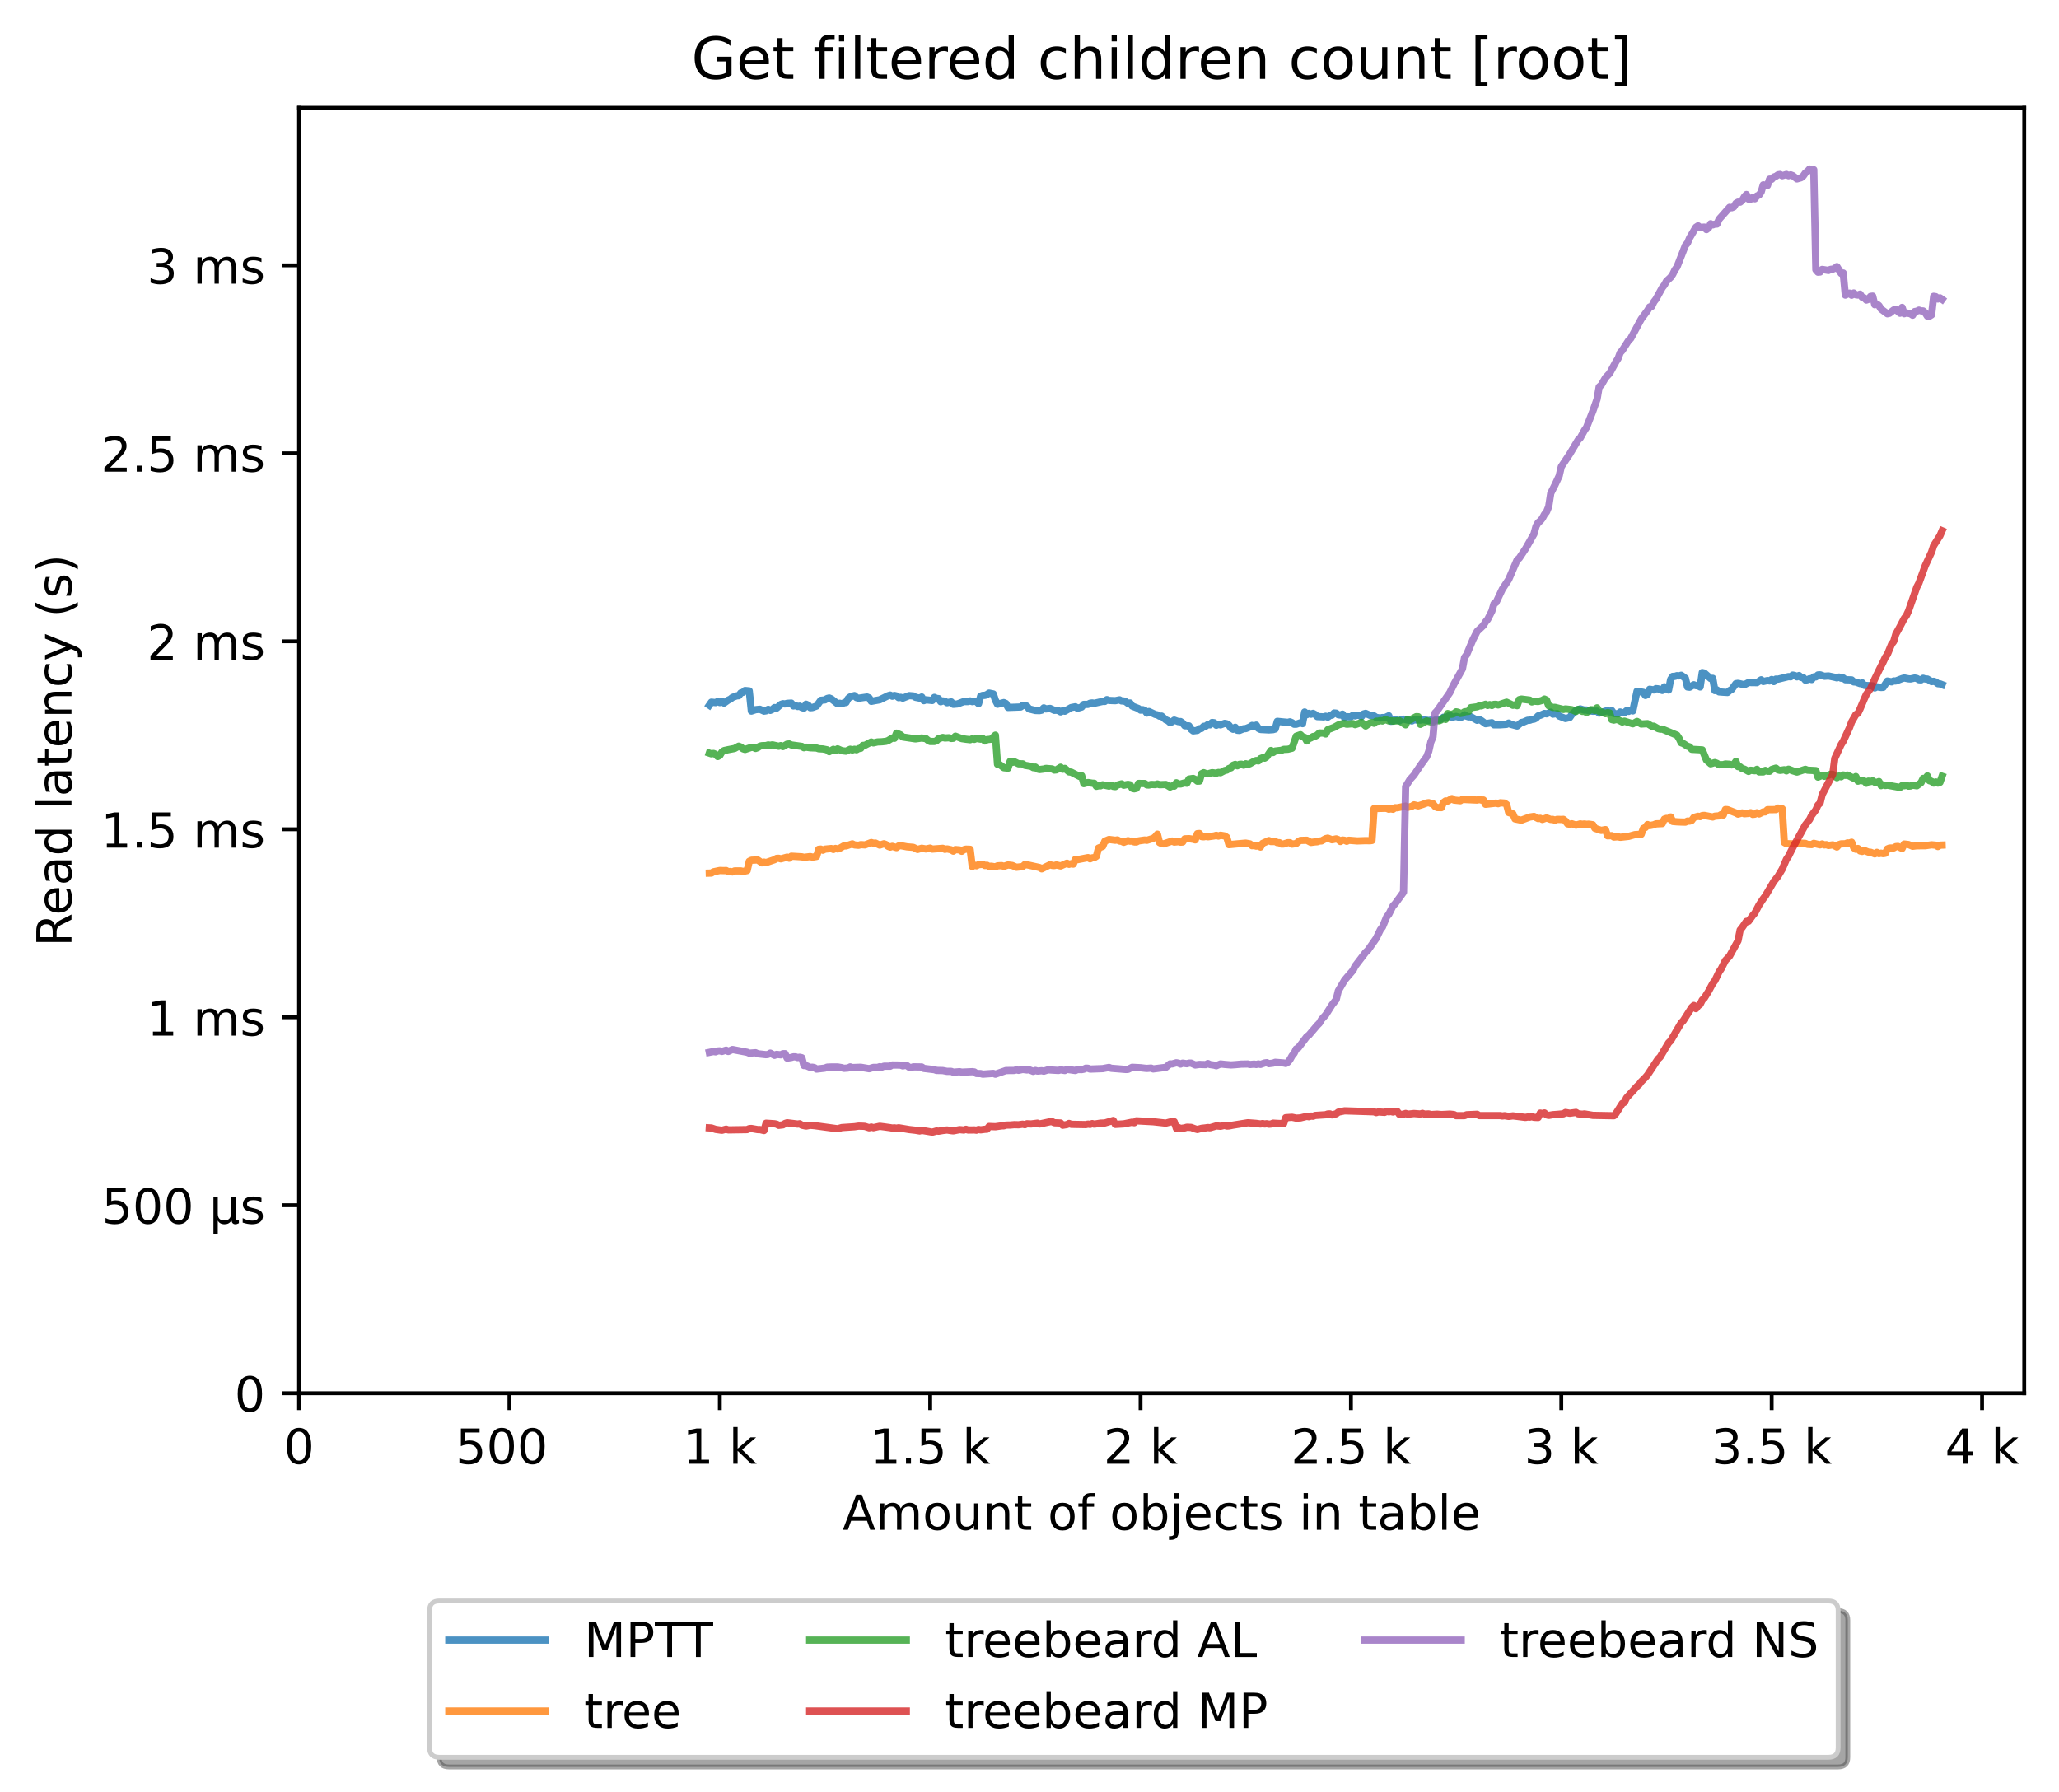<?xml version="1.0" encoding="utf-8" standalone="no"?>
<!DOCTYPE svg PUBLIC "-//W3C//DTD SVG 1.1//EN"
  "http://www.w3.org/Graphics/SVG/1.1/DTD/svg11.dtd">
<!-- Created with matplotlib (https://matplotlib.org/) -->
<svg height="371.002pt" version="1.1" viewBox="0 0 426.229 371.002" width="426.229pt" xmlns="http://www.w3.org/2000/svg" xmlns:xlink="http://www.w3.org/1999/xlink">
 <defs>
  <style type="text/css">*{stroke-linecap:butt;stroke-linejoin:round;}</style>
 </defs>
 <g id="figure_1">
  <g id="patch_1">
   <path d="M 0 371.002 
L 426.229 371.002 
L 426.229 0 
L 0 0 
z
" style="fill:#ffffff;"/>
  </g>
  <g id="axes_1">
   <g id="patch_2">
    <path d="M 61.909 288.43 
L 419.029 288.43 
L 419.029 22.318 
L 61.909 22.318 
z
" style="fill:#ffffff;"/>
   </g>
   <g id="matplotlib.axis_1">
    <g id="xtick_1">
     <g id="line2d_1">
      <defs>
       <path d="M 0 0 
L 0 3.5 
" id="m52cffdbbe5" style="stroke:#000000;stroke-width:0.8;"/>
      </defs>
      <g>
       <use style="stroke:#000000;stroke-width:0.8;" x="61.909" xlink:href="#m52cffdbbe5" y="288.43"/>
      </g>
     </g>
     <g id="text_1">
      <!-- 0 -->
      <g transform="translate(58.728 303.029)scale(0.1 -0.1)">
       <defs>
        <path d="M 31.781 66.406 
Q 24.172 66.406 20.328 58.906 
Q 16.5 51.422 16.5 36.375 
Q 16.5 21.391 20.328 13.891 
Q 24.172 6.391 31.781 6.391 
Q 39.453 6.391 43.281 13.891 
Q 47.125 21.391 47.125 36.375 
Q 47.125 51.422 43.281 58.906 
Q 39.453 66.406 31.781 66.406 
z
M 31.781 74.219 
Q 44.047 74.219 50.516 64.516 
Q 56.984 54.828 56.984 36.375 
Q 56.984 17.969 50.516 8.266 
Q 44.047 -1.422 31.781 -1.422 
Q 19.531 -1.422 13.062 8.266 
Q 6.594 17.969 6.594 36.375 
Q 6.594 54.828 13.062 64.516 
Q 19.531 74.219 31.781 74.219 
z
" id="DejaVuSans-48"/>
       </defs>
       <use xlink:href="#DejaVuSans-48"/>
      </g>
     </g>
    </g>
    <g id="xtick_2">
     <g id="line2d_2">
      <g>
       <use style="stroke:#000000;stroke-width:0.8;" x="105.458" xlink:href="#m52cffdbbe5" y="288.43"/>
      </g>
     </g>
     <g id="text_2">
      <!-- 500  -->
      <g transform="translate(94.325 303.029)scale(0.1 -0.1)">
       <defs>
        <path d="M 10.797 72.906 
L 49.516 72.906 
L 49.516 64.594 
L 19.828 64.594 
L 19.828 46.734 
Q 21.969 47.469 24.109 47.828 
Q 26.266 48.188 28.422 48.188 
Q 40.625 48.188 47.75 41.5 
Q 54.891 34.812 54.891 23.391 
Q 54.891 11.625 47.562 5.094 
Q 40.234 -1.422 26.906 -1.422 
Q 22.312 -1.422 17.547 -0.641 
Q 12.797 0.141 7.719 1.703 
L 7.719 11.625 
Q 12.109 9.234 16.797 8.062 
Q 21.484 6.891 26.703 6.891 
Q 35.156 6.891 40.078 11.328 
Q 45.016 15.766 45.016 23.391 
Q 45.016 31 40.078 35.438 
Q 35.156 39.891 26.703 39.891 
Q 22.75 39.891 18.812 39.016 
Q 14.891 38.141 10.797 36.281 
z
" id="DejaVuSans-53"/>
        <path id="DejaVuSans-32"/>
       </defs>
       <use xlink:href="#DejaVuSans-53"/>
       <use x="63.623" xlink:href="#DejaVuSans-48"/>
       <use x="127.246" xlink:href="#DejaVuSans-48"/>
       <use x="190.869" xlink:href="#DejaVuSans-32"/>
      </g>
     </g>
    </g>
    <g id="xtick_3">
     <g id="line2d_3">
      <g>
       <use style="stroke:#000000;stroke-width:0.8;" x="149.007" xlink:href="#m52cffdbbe5" y="288.43"/>
      </g>
     </g>
     <g id="text_3">
      <!-- 1 k -->
      <g transform="translate(141.341 303.029)scale(0.1 -0.1)">
       <defs>
        <path d="M 12.406 8.297 
L 28.516 8.297 
L 28.516 63.922 
L 10.984 60.406 
L 10.984 69.391 
L 28.422 72.906 
L 38.281 72.906 
L 38.281 8.297 
L 54.391 8.297 
L 54.391 0 
L 12.406 0 
z
" id="DejaVuSans-49"/>
        <path d="M 9.078 75.984 
L 18.109 75.984 
L 18.109 31.109 
L 44.922 54.688 
L 56.391 54.688 
L 27.391 29.109 
L 57.625 0 
L 45.906 0 
L 18.109 26.703 
L 18.109 0 
L 9.078 0 
z
" id="DejaVuSans-107"/>
       </defs>
       <use xlink:href="#DejaVuSans-49"/>
       <use x="63.623" xlink:href="#DejaVuSans-32"/>
       <use x="95.41" xlink:href="#DejaVuSans-107"/>
      </g>
     </g>
    </g>
    <g id="xtick_4">
     <g id="line2d_4">
      <g>
       <use style="stroke:#000000;stroke-width:0.8;" x="192.555" xlink:href="#m52cffdbbe5" y="288.43"/>
      </g>
     </g>
     <g id="text_4">
      <!-- 1.5 k -->
      <g transform="translate(180.119 303.029)scale(0.1 -0.1)">
       <defs>
        <path d="M 10.688 12.406 
L 21 12.406 
L 21 0 
L 10.688 0 
z
" id="DejaVuSans-46"/>
       </defs>
       <use xlink:href="#DejaVuSans-49"/>
       <use x="63.623" xlink:href="#DejaVuSans-46"/>
       <use x="95.41" xlink:href="#DejaVuSans-53"/>
       <use x="159.033" xlink:href="#DejaVuSans-32"/>
       <use x="190.82" xlink:href="#DejaVuSans-107"/>
      </g>
     </g>
    </g>
    <g id="xtick_5">
     <g id="line2d_5">
      <g>
       <use style="stroke:#000000;stroke-width:0.8;" x="236.104" xlink:href="#m52cffdbbe5" y="288.43"/>
      </g>
     </g>
     <g id="text_5">
      <!-- 2 k -->
      <g transform="translate(228.438 303.029)scale(0.1 -0.1)">
       <defs>
        <path d="M 19.188 8.297 
L 53.609 8.297 
L 53.609 0 
L 7.328 0 
L 7.328 8.297 
Q 12.938 14.109 22.625 23.891 
Q 32.328 33.688 34.812 36.531 
Q 39.547 41.844 41.422 45.531 
Q 43.312 49.219 43.312 52.781 
Q 43.312 58.594 39.234 62.25 
Q 35.156 65.922 28.609 65.922 
Q 23.969 65.922 18.812 64.312 
Q 13.672 62.703 7.812 59.422 
L 7.812 69.391 
Q 13.766 71.781 18.938 73 
Q 24.125 74.219 28.422 74.219 
Q 39.75 74.219 46.484 68.547 
Q 53.219 62.891 53.219 53.422 
Q 53.219 48.922 51.531 44.891 
Q 49.859 40.875 45.406 35.406 
Q 44.188 33.984 37.641 27.219 
Q 31.109 20.453 19.188 8.297 
z
" id="DejaVuSans-50"/>
       </defs>
       <use xlink:href="#DejaVuSans-50"/>
       <use x="63.623" xlink:href="#DejaVuSans-32"/>
       <use x="95.41" xlink:href="#DejaVuSans-107"/>
      </g>
     </g>
    </g>
    <g id="xtick_6">
     <g id="line2d_6">
      <g>
       <use style="stroke:#000000;stroke-width:0.8;" x="279.652" xlink:href="#m52cffdbbe5" y="288.43"/>
      </g>
     </g>
     <g id="text_6">
      <!-- 2.5 k -->
      <g transform="translate(267.216 303.029)scale(0.1 -0.1)">
       <use xlink:href="#DejaVuSans-50"/>
       <use x="63.623" xlink:href="#DejaVuSans-46"/>
       <use x="95.41" xlink:href="#DejaVuSans-53"/>
       <use x="159.033" xlink:href="#DejaVuSans-32"/>
       <use x="190.82" xlink:href="#DejaVuSans-107"/>
      </g>
     </g>
    </g>
    <g id="xtick_7">
     <g id="line2d_7">
      <g>
       <use style="stroke:#000000;stroke-width:0.8;" x="323.201" xlink:href="#m52cffdbbe5" y="288.43"/>
      </g>
     </g>
     <g id="text_7">
      <!-- 3 k -->
      <g transform="translate(315.535 303.029)scale(0.1 -0.1)">
       <defs>
        <path d="M 40.578 39.312 
Q 47.656 37.797 51.625 33 
Q 55.609 28.219 55.609 21.188 
Q 55.609 10.406 48.188 4.484 
Q 40.766 -1.422 27.094 -1.422 
Q 22.516 -1.422 17.656 -0.516 
Q 12.797 0.391 7.625 2.203 
L 7.625 11.719 
Q 11.719 9.328 16.594 8.109 
Q 21.484 6.891 26.812 6.891 
Q 36.078 6.891 40.938 10.547 
Q 45.797 14.203 45.797 21.188 
Q 45.797 27.641 41.281 31.266 
Q 36.766 34.906 28.719 34.906 
L 20.219 34.906 
L 20.219 43.016 
L 29.109 43.016 
Q 36.375 43.016 40.234 45.922 
Q 44.094 48.828 44.094 54.297 
Q 44.094 59.906 40.109 62.906 
Q 36.141 65.922 28.719 65.922 
Q 24.656 65.922 20.016 65.031 
Q 15.375 64.156 9.812 62.312 
L 9.812 71.094 
Q 15.438 72.656 20.344 73.438 
Q 25.25 74.219 29.594 74.219 
Q 40.828 74.219 47.359 69.109 
Q 53.906 64.016 53.906 55.328 
Q 53.906 49.266 50.438 45.094 
Q 46.969 40.922 40.578 39.312 
z
" id="DejaVuSans-51"/>
       </defs>
       <use xlink:href="#DejaVuSans-51"/>
       <use x="63.623" xlink:href="#DejaVuSans-32"/>
       <use x="95.41" xlink:href="#DejaVuSans-107"/>
      </g>
     </g>
    </g>
    <g id="xtick_8">
     <g id="line2d_8">
      <g>
       <use style="stroke:#000000;stroke-width:0.8;" x="366.749" xlink:href="#m52cffdbbe5" y="288.43"/>
      </g>
     </g>
     <g id="text_8">
      <!-- 3.5 k -->
      <g transform="translate(354.313 303.029)scale(0.1 -0.1)">
       <use xlink:href="#DejaVuSans-51"/>
       <use x="63.623" xlink:href="#DejaVuSans-46"/>
       <use x="95.41" xlink:href="#DejaVuSans-53"/>
       <use x="159.033" xlink:href="#DejaVuSans-32"/>
       <use x="190.82" xlink:href="#DejaVuSans-107"/>
      </g>
     </g>
    </g>
    <g id="xtick_9">
     <g id="line2d_9">
      <g>
       <use style="stroke:#000000;stroke-width:0.8;" x="410.298" xlink:href="#m52cffdbbe5" y="288.43"/>
      </g>
     </g>
     <g id="text_9">
      <!-- 4 k -->
      <g transform="translate(402.632 303.029)scale(0.1 -0.1)">
       <defs>
        <path d="M 37.797 64.312 
L 12.891 25.391 
L 37.797 25.391 
z
M 35.203 72.906 
L 47.609 72.906 
L 47.609 25.391 
L 58.016 25.391 
L 58.016 17.188 
L 47.609 17.188 
L 47.609 0 
L 37.797 0 
L 37.797 17.188 
L 4.891 17.188 
L 4.891 26.703 
z
" id="DejaVuSans-52"/>
       </defs>
       <use xlink:href="#DejaVuSans-52"/>
       <use x="63.623" xlink:href="#DejaVuSans-32"/>
       <use x="95.41" xlink:href="#DejaVuSans-107"/>
      </g>
     </g>
    </g>
    <g id="text_10">
     <!-- Amount of objects in table -->
     <g transform="translate(174.411 316.707)scale(0.1 -0.1)">
      <defs>
       <path d="M 34.188 63.188 
L 20.797 26.906 
L 47.609 26.906 
z
M 28.609 72.906 
L 39.797 72.906 
L 67.578 0 
L 57.328 0 
L 50.688 18.703 
L 17.828 18.703 
L 11.188 0 
L 0.781 0 
z
" id="DejaVuSans-65"/>
       <path d="M 52 44.188 
Q 55.375 50.25 60.062 53.125 
Q 64.75 56 71.094 56 
Q 79.641 56 84.281 50.016 
Q 88.922 44.047 88.922 33.016 
L 88.922 0 
L 79.891 0 
L 79.891 32.719 
Q 79.891 40.578 77.094 44.375 
Q 74.312 48.188 68.609 48.188 
Q 61.625 48.188 57.562 43.547 
Q 53.516 38.922 53.516 30.906 
L 53.516 0 
L 44.484 0 
L 44.484 32.719 
Q 44.484 40.625 41.703 44.406 
Q 38.922 48.188 33.109 48.188 
Q 26.219 48.188 22.156 43.531 
Q 18.109 38.875 18.109 30.906 
L 18.109 0 
L 9.078 0 
L 9.078 54.688 
L 18.109 54.688 
L 18.109 46.188 
Q 21.188 51.219 25.484 53.609 
Q 29.781 56 35.688 56 
Q 41.656 56 45.828 52.969 
Q 50 49.953 52 44.188 
z
" id="DejaVuSans-109"/>
       <path d="M 30.609 48.391 
Q 23.391 48.391 19.188 42.75 
Q 14.984 37.109 14.984 27.297 
Q 14.984 17.484 19.156 11.844 
Q 23.344 6.203 30.609 6.203 
Q 37.797 6.203 41.984 11.859 
Q 46.188 17.531 46.188 27.297 
Q 46.188 37.016 41.984 42.703 
Q 37.797 48.391 30.609 48.391 
z
M 30.609 56 
Q 42.328 56 49.016 48.375 
Q 55.719 40.766 55.719 27.297 
Q 55.719 13.875 49.016 6.219 
Q 42.328 -1.422 30.609 -1.422 
Q 18.844 -1.422 12.172 6.219 
Q 5.516 13.875 5.516 27.297 
Q 5.516 40.766 12.172 48.375 
Q 18.844 56 30.609 56 
z
" id="DejaVuSans-111"/>
       <path d="M 8.5 21.578 
L 8.5 54.688 
L 17.484 54.688 
L 17.484 21.922 
Q 17.484 14.156 20.5 10.266 
Q 23.531 6.391 29.594 6.391 
Q 36.859 6.391 41.078 11.031 
Q 45.312 15.672 45.312 23.688 
L 45.312 54.688 
L 54.297 54.688 
L 54.297 0 
L 45.312 0 
L 45.312 8.406 
Q 42.047 3.422 37.719 1 
Q 33.406 -1.422 27.688 -1.422 
Q 18.266 -1.422 13.375 4.438 
Q 8.5 10.297 8.5 21.578 
z
M 31.109 56 
z
" id="DejaVuSans-117"/>
       <path d="M 54.891 33.016 
L 54.891 0 
L 45.906 0 
L 45.906 32.719 
Q 45.906 40.484 42.875 44.328 
Q 39.844 48.188 33.797 48.188 
Q 26.516 48.188 22.312 43.547 
Q 18.109 38.922 18.109 30.906 
L 18.109 0 
L 9.078 0 
L 9.078 54.688 
L 18.109 54.688 
L 18.109 46.188 
Q 21.344 51.125 25.703 53.562 
Q 30.078 56 35.797 56 
Q 45.219 56 50.047 50.172 
Q 54.891 44.344 54.891 33.016 
z
" id="DejaVuSans-110"/>
       <path d="M 18.312 70.219 
L 18.312 54.688 
L 36.812 54.688 
L 36.812 47.703 
L 18.312 47.703 
L 18.312 18.016 
Q 18.312 11.328 20.141 9.422 
Q 21.969 7.516 27.594 7.516 
L 36.812 7.516 
L 36.812 0 
L 27.594 0 
Q 17.188 0 13.234 3.875 
Q 9.281 7.766 9.281 18.016 
L 9.281 47.703 
L 2.688 47.703 
L 2.688 54.688 
L 9.281 54.688 
L 9.281 70.219 
z
" id="DejaVuSans-116"/>
       <path d="M 37.109 75.984 
L 37.109 68.5 
L 28.516 68.5 
Q 23.688 68.5 21.797 66.547 
Q 19.922 64.594 19.922 59.516 
L 19.922 54.688 
L 34.719 54.688 
L 34.719 47.703 
L 19.922 47.703 
L 19.922 0 
L 10.891 0 
L 10.891 47.703 
L 2.297 47.703 
L 2.297 54.688 
L 10.891 54.688 
L 10.891 58.5 
Q 10.891 67.625 15.141 71.797 
Q 19.391 75.984 28.609 75.984 
z
" id="DejaVuSans-102"/>
       <path d="M 48.688 27.297 
Q 48.688 37.203 44.609 42.844 
Q 40.531 48.484 33.406 48.484 
Q 26.266 48.484 22.188 42.844 
Q 18.109 37.203 18.109 27.297 
Q 18.109 17.391 22.188 11.75 
Q 26.266 6.109 33.406 6.109 
Q 40.531 6.109 44.609 11.75 
Q 48.688 17.391 48.688 27.297 
z
M 18.109 46.391 
Q 20.953 51.266 25.266 53.625 
Q 29.594 56 35.594 56 
Q 45.562 56 51.781 48.094 
Q 58.016 40.188 58.016 27.297 
Q 58.016 14.406 51.781 6.484 
Q 45.562 -1.422 35.594 -1.422 
Q 29.594 -1.422 25.266 0.953 
Q 20.953 3.328 18.109 8.203 
L 18.109 0 
L 9.078 0 
L 9.078 75.984 
L 18.109 75.984 
z
" id="DejaVuSans-98"/>
       <path d="M 9.422 54.688 
L 18.406 54.688 
L 18.406 -0.984 
Q 18.406 -11.422 14.422 -16.109 
Q 10.453 -20.797 1.609 -20.797 
L -1.812 -20.797 
L -1.812 -13.188 
L 0.594 -13.188 
Q 5.719 -13.188 7.562 -10.812 
Q 9.422 -8.453 9.422 -0.984 
z
M 9.422 75.984 
L 18.406 75.984 
L 18.406 64.594 
L 9.422 64.594 
z
" id="DejaVuSans-106"/>
       <path d="M 56.203 29.594 
L 56.203 25.203 
L 14.891 25.203 
Q 15.484 15.922 20.484 11.062 
Q 25.484 6.203 34.422 6.203 
Q 39.594 6.203 44.453 7.469 
Q 49.312 8.734 54.109 11.281 
L 54.109 2.781 
Q 49.266 0.734 44.188 -0.344 
Q 39.109 -1.422 33.891 -1.422 
Q 20.797 -1.422 13.156 6.188 
Q 5.516 13.812 5.516 26.812 
Q 5.516 40.234 12.766 48.109 
Q 20.016 56 32.328 56 
Q 43.359 56 49.781 48.891 
Q 56.203 41.797 56.203 29.594 
z
M 47.219 32.234 
Q 47.125 39.594 43.094 43.984 
Q 39.062 48.391 32.422 48.391 
Q 24.906 48.391 20.391 44.141 
Q 15.875 39.891 15.188 32.172 
z
" id="DejaVuSans-101"/>
       <path d="M 48.781 52.594 
L 48.781 44.188 
Q 44.969 46.297 41.141 47.344 
Q 37.312 48.391 33.406 48.391 
Q 24.656 48.391 19.812 42.844 
Q 14.984 37.312 14.984 27.297 
Q 14.984 17.281 19.812 11.734 
Q 24.656 6.203 33.406 6.203 
Q 37.312 6.203 41.141 7.25 
Q 44.969 8.297 48.781 10.406 
L 48.781 2.094 
Q 45.016 0.344 40.984 -0.531 
Q 36.969 -1.422 32.422 -1.422 
Q 20.062 -1.422 12.781 6.344 
Q 5.516 14.109 5.516 27.297 
Q 5.516 40.672 12.859 48.328 
Q 20.219 56 33.016 56 
Q 37.156 56 41.109 55.141 
Q 45.062 54.297 48.781 52.594 
z
" id="DejaVuSans-99"/>
       <path d="M 44.281 53.078 
L 44.281 44.578 
Q 40.484 46.531 36.375 47.5 
Q 32.281 48.484 27.875 48.484 
Q 21.188 48.484 17.844 46.438 
Q 14.5 44.391 14.5 40.281 
Q 14.5 37.156 16.891 35.375 
Q 19.281 33.594 26.516 31.984 
L 29.594 31.297 
Q 39.156 29.25 43.188 25.516 
Q 47.219 21.781 47.219 15.094 
Q 47.219 7.469 41.188 3.016 
Q 35.156 -1.422 24.609 -1.422 
Q 20.219 -1.422 15.453 -0.562 
Q 10.688 0.297 5.422 2 
L 5.422 11.281 
Q 10.406 8.688 15.234 7.391 
Q 20.062 6.109 24.812 6.109 
Q 31.156 6.109 34.562 8.281 
Q 37.984 10.453 37.984 14.406 
Q 37.984 18.062 35.516 20.016 
Q 33.062 21.969 24.703 23.781 
L 21.578 24.516 
Q 13.234 26.266 9.516 29.906 
Q 5.812 33.547 5.812 39.891 
Q 5.812 47.609 11.281 51.797 
Q 16.75 56 26.812 56 
Q 31.781 56 36.172 55.266 
Q 40.578 54.547 44.281 53.078 
z
" id="DejaVuSans-115"/>
       <path d="M 9.422 54.688 
L 18.406 54.688 
L 18.406 0 
L 9.422 0 
z
M 9.422 75.984 
L 18.406 75.984 
L 18.406 64.594 
L 9.422 64.594 
z
" id="DejaVuSans-105"/>
       <path d="M 34.281 27.484 
Q 23.391 27.484 19.188 25 
Q 14.984 22.516 14.984 16.5 
Q 14.984 11.719 18.141 8.906 
Q 21.297 6.109 26.703 6.109 
Q 34.188 6.109 38.703 11.406 
Q 43.219 16.703 43.219 25.484 
L 43.219 27.484 
z
M 52.203 31.203 
L 52.203 0 
L 43.219 0 
L 43.219 8.297 
Q 40.141 3.328 35.547 0.953 
Q 30.953 -1.422 24.312 -1.422 
Q 15.922 -1.422 10.953 3.297 
Q 6 8.016 6 15.922 
Q 6 25.141 12.172 29.828 
Q 18.359 34.516 30.609 34.516 
L 43.219 34.516 
L 43.219 35.406 
Q 43.219 41.609 39.141 45 
Q 35.062 48.391 27.688 48.391 
Q 23 48.391 18.547 47.266 
Q 14.109 46.141 10.016 43.891 
L 10.016 52.203 
Q 14.938 54.109 19.578 55.047 
Q 24.219 56 28.609 56 
Q 40.484 56 46.344 49.844 
Q 52.203 43.703 52.203 31.203 
z
" id="DejaVuSans-97"/>
       <path d="M 9.422 75.984 
L 18.406 75.984 
L 18.406 0 
L 9.422 0 
z
" id="DejaVuSans-108"/>
      </defs>
      <use xlink:href="#DejaVuSans-65"/>
      <use x="68.408" xlink:href="#DejaVuSans-109"/>
      <use x="165.82" xlink:href="#DejaVuSans-111"/>
      <use x="227.002" xlink:href="#DejaVuSans-117"/>
      <use x="290.381" xlink:href="#DejaVuSans-110"/>
      <use x="353.76" xlink:href="#DejaVuSans-116"/>
      <use x="392.969" xlink:href="#DejaVuSans-32"/>
      <use x="424.756" xlink:href="#DejaVuSans-111"/>
      <use x="485.938" xlink:href="#DejaVuSans-102"/>
      <use x="521.143" xlink:href="#DejaVuSans-32"/>
      <use x="552.93" xlink:href="#DejaVuSans-111"/>
      <use x="614.111" xlink:href="#DejaVuSans-98"/>
      <use x="677.588" xlink:href="#DejaVuSans-106"/>
      <use x="705.371" xlink:href="#DejaVuSans-101"/>
      <use x="766.895" xlink:href="#DejaVuSans-99"/>
      <use x="821.875" xlink:href="#DejaVuSans-116"/>
      <use x="861.084" xlink:href="#DejaVuSans-115"/>
      <use x="913.184" xlink:href="#DejaVuSans-32"/>
      <use x="944.971" xlink:href="#DejaVuSans-105"/>
      <use x="972.754" xlink:href="#DejaVuSans-110"/>
      <use x="1036.133" xlink:href="#DejaVuSans-32"/>
      <use x="1067.92" xlink:href="#DejaVuSans-116"/>
      <use x="1107.129" xlink:href="#DejaVuSans-97"/>
      <use x="1168.408" xlink:href="#DejaVuSans-98"/>
      <use x="1231.885" xlink:href="#DejaVuSans-108"/>
      <use x="1259.668" xlink:href="#DejaVuSans-101"/>
     </g>
    </g>
   </g>
   <g id="matplotlib.axis_2">
    <g id="ytick_1">
     <g id="line2d_10">
      <defs>
       <path d="M 0 0 
L -3.5 0 
" id="m0becbf8dd6" style="stroke:#000000;stroke-width:0.8;"/>
      </defs>
      <g>
       <use style="stroke:#000000;stroke-width:0.8;" x="61.909" xlink:href="#m0becbf8dd6" y="288.43"/>
      </g>
     </g>
     <g id="text_11">
      <!-- 0 -->
      <g transform="translate(48.547 292.229)scale(0.1 -0.1)">
       <use xlink:href="#DejaVuSans-48"/>
      </g>
     </g>
    </g>
    <g id="ytick_2">
     <g id="line2d_11">
      <g>
       <use style="stroke:#000000;stroke-width:0.8;" x="61.909" xlink:href="#m0becbf8dd6" y="249.514"/>
      </g>
     </g>
     <g id="text_12">
      <!-- 500 µs -->
      <g transform="translate(21.072 253.313)scale(0.1 -0.1)">
       <defs>
        <path d="M 8.5 -20.797 
L 8.5 54.688 
L 17.484 54.688 
L 17.484 20.703 
Q 17.484 13.625 20.844 10 
Q 24.219 6.391 30.812 6.391 
Q 38.031 6.391 41.672 10.484 
Q 45.312 14.594 45.312 22.797 
L 45.312 54.688 
L 54.297 54.688 
L 54.297 12.594 
Q 54.297 9.672 55.141 8.281 
Q 56 6.891 57.812 6.891 
Q 58.25 6.891 59.031 7.156 
Q 59.812 7.422 61.188 8.016 
L 61.188 0.781 
Q 59.188 -0.344 57.391 -0.875 
Q 55.609 -1.422 53.906 -1.422 
Q 50.531 -1.422 48.531 0.484 
Q 46.531 2.391 45.797 6.297 
Q 43.359 2.438 39.812 0.5 
Q 36.281 -1.422 31.5 -1.422 
Q 26.516 -1.422 23.016 0.484 
Q 19.531 2.391 17.484 6.203 
L 17.484 -20.797 
z
" id="DejaVuSans-181"/>
       </defs>
       <use xlink:href="#DejaVuSans-53"/>
       <use x="63.623" xlink:href="#DejaVuSans-48"/>
       <use x="127.246" xlink:href="#DejaVuSans-48"/>
       <use x="190.869" xlink:href="#DejaVuSans-32"/>
       <use x="222.656" xlink:href="#DejaVuSans-181"/>
       <use x="286.279" xlink:href="#DejaVuSans-115"/>
      </g>
     </g>
    </g>
    <g id="ytick_3">
     <g id="line2d_12">
      <g>
       <use style="stroke:#000000;stroke-width:0.8;" x="61.909" xlink:href="#m0becbf8dd6" y="210.598"/>
      </g>
     </g>
     <g id="text_13">
      <!-- 1 ms -->
      <g transform="translate(30.419 214.397)scale(0.1 -0.1)">
       <use xlink:href="#DejaVuSans-49"/>
       <use x="63.623" xlink:href="#DejaVuSans-32"/>
       <use x="95.41" xlink:href="#DejaVuSans-109"/>
       <use x="192.822" xlink:href="#DejaVuSans-115"/>
      </g>
     </g>
    </g>
    <g id="ytick_4">
     <g id="line2d_13">
      <g>
       <use style="stroke:#000000;stroke-width:0.8;" x="61.909" xlink:href="#m0becbf8dd6" y="171.681"/>
      </g>
     </g>
     <g id="text_14">
      <!-- 1.5 ms -->
      <g transform="translate(20.878 175.481)scale(0.1 -0.1)">
       <use xlink:href="#DejaVuSans-49"/>
       <use x="63.623" xlink:href="#DejaVuSans-46"/>
       <use x="95.41" xlink:href="#DejaVuSans-53"/>
       <use x="159.033" xlink:href="#DejaVuSans-32"/>
       <use x="190.82" xlink:href="#DejaVuSans-109"/>
       <use x="288.232" xlink:href="#DejaVuSans-115"/>
      </g>
     </g>
    </g>
    <g id="ytick_5">
     <g id="line2d_14">
      <g>
       <use style="stroke:#000000;stroke-width:0.8;" x="61.909" xlink:href="#m0becbf8dd6" y="132.765"/>
      </g>
     </g>
     <g id="text_15">
      <!-- 2 ms -->
      <g transform="translate(30.419 136.564)scale(0.1 -0.1)">
       <use xlink:href="#DejaVuSans-50"/>
       <use x="63.623" xlink:href="#DejaVuSans-32"/>
       <use x="95.41" xlink:href="#DejaVuSans-109"/>
       <use x="192.822" xlink:href="#DejaVuSans-115"/>
      </g>
     </g>
    </g>
    <g id="ytick_6">
     <g id="line2d_15">
      <g>
       <use style="stroke:#000000;stroke-width:0.8;" x="61.909" xlink:href="#m0becbf8dd6" y="93.849"/>
      </g>
     </g>
     <g id="text_16">
      <!-- 2.5 ms -->
      <g transform="translate(20.878 97.648)scale(0.1 -0.1)">
       <use xlink:href="#DejaVuSans-50"/>
       <use x="63.623" xlink:href="#DejaVuSans-46"/>
       <use x="95.41" xlink:href="#DejaVuSans-53"/>
       <use x="159.033" xlink:href="#DejaVuSans-32"/>
       <use x="190.82" xlink:href="#DejaVuSans-109"/>
       <use x="288.232" xlink:href="#DejaVuSans-115"/>
      </g>
     </g>
    </g>
    <g id="ytick_7">
     <g id="line2d_16">
      <g>
       <use style="stroke:#000000;stroke-width:0.8;" x="61.909" xlink:href="#m0becbf8dd6" y="54.933"/>
      </g>
     </g>
     <g id="text_17">
      <!-- 3 ms -->
      <g transform="translate(30.419 58.732)scale(0.1 -0.1)">
       <use xlink:href="#DejaVuSans-51"/>
       <use x="63.623" xlink:href="#DejaVuSans-32"/>
       <use x="95.41" xlink:href="#DejaVuSans-109"/>
       <use x="192.822" xlink:href="#DejaVuSans-115"/>
      </g>
     </g>
    </g>
    <g id="text_18">
     <!-- Read latency (s) -->
     <g transform="translate(14.798 195.99)rotate(-90)scale(0.1 -0.1)">
      <defs>
       <path d="M 44.391 34.188 
Q 47.562 33.109 50.562 29.594 
Q 53.562 26.078 56.594 19.922 
L 66.609 0 
L 56 0 
L 46.688 18.703 
Q 43.062 26.031 39.672 28.422 
Q 36.281 30.812 30.422 30.812 
L 19.672 30.812 
L 19.672 0 
L 9.812 0 
L 9.812 72.906 
L 32.078 72.906 
Q 44.578 72.906 50.734 67.672 
Q 56.891 62.453 56.891 51.906 
Q 56.891 45.016 53.688 40.469 
Q 50.484 35.938 44.391 34.188 
z
M 19.672 64.797 
L 19.672 38.922 
L 32.078 38.922 
Q 39.203 38.922 42.844 42.219 
Q 46.484 45.516 46.484 51.906 
Q 46.484 58.297 42.844 61.547 
Q 39.203 64.797 32.078 64.797 
z
" id="DejaVuSans-82"/>
       <path d="M 45.406 46.391 
L 45.406 75.984 
L 54.391 75.984 
L 54.391 0 
L 45.406 0 
L 45.406 8.203 
Q 42.578 3.328 38.25 0.953 
Q 33.938 -1.422 27.875 -1.422 
Q 17.969 -1.422 11.734 6.484 
Q 5.516 14.406 5.516 27.297 
Q 5.516 40.188 11.734 48.094 
Q 17.969 56 27.875 56 
Q 33.938 56 38.25 53.625 
Q 42.578 51.266 45.406 46.391 
z
M 14.797 27.297 
Q 14.797 17.391 18.875 11.75 
Q 22.953 6.109 30.078 6.109 
Q 37.203 6.109 41.297 11.75 
Q 45.406 17.391 45.406 27.297 
Q 45.406 37.203 41.297 42.844 
Q 37.203 48.484 30.078 48.484 
Q 22.953 48.484 18.875 42.844 
Q 14.797 37.203 14.797 27.297 
z
" id="DejaVuSans-100"/>
       <path d="M 32.172 -5.078 
Q 28.375 -14.844 24.75 -17.812 
Q 21.141 -20.797 15.094 -20.797 
L 7.906 -20.797 
L 7.906 -13.281 
L 13.188 -13.281 
Q 16.891 -13.281 18.938 -11.516 
Q 21 -9.766 23.484 -3.219 
L 25.094 0.875 
L 2.984 54.688 
L 12.5 54.688 
L 29.594 11.922 
L 46.688 54.688 
L 56.203 54.688 
z
" id="DejaVuSans-121"/>
       <path d="M 31 75.875 
Q 24.469 64.656 21.281 53.656 
Q 18.109 42.672 18.109 31.391 
Q 18.109 20.125 21.312 9.062 
Q 24.516 -2 31 -13.188 
L 23.188 -13.188 
Q 15.875 -1.703 12.234 9.375 
Q 8.594 20.453 8.594 31.391 
Q 8.594 42.281 12.203 53.312 
Q 15.828 64.359 23.188 75.875 
z
" id="DejaVuSans-40"/>
       <path d="M 8.016 75.875 
L 15.828 75.875 
Q 23.141 64.359 26.781 53.312 
Q 30.422 42.281 30.422 31.391 
Q 30.422 20.453 26.781 9.375 
Q 23.141 -1.703 15.828 -13.188 
L 8.016 -13.188 
Q 14.5 -2 17.703 9.062 
Q 20.906 20.125 20.906 31.391 
Q 20.906 42.672 17.703 53.656 
Q 14.5 64.656 8.016 75.875 
z
" id="DejaVuSans-41"/>
      </defs>
      <use xlink:href="#DejaVuSans-82"/>
      <use x="64.982" xlink:href="#DejaVuSans-101"/>
      <use x="126.506" xlink:href="#DejaVuSans-97"/>
      <use x="187.785" xlink:href="#DejaVuSans-100"/>
      <use x="251.262" xlink:href="#DejaVuSans-32"/>
      <use x="283.049" xlink:href="#DejaVuSans-108"/>
      <use x="310.832" xlink:href="#DejaVuSans-97"/>
      <use x="372.111" xlink:href="#DejaVuSans-116"/>
      <use x="411.32" xlink:href="#DejaVuSans-101"/>
      <use x="472.844" xlink:href="#DejaVuSans-110"/>
      <use x="536.223" xlink:href="#DejaVuSans-99"/>
      <use x="591.203" xlink:href="#DejaVuSans-121"/>
      <use x="650.383" xlink:href="#DejaVuSans-32"/>
      <use x="682.17" xlink:href="#DejaVuSans-40"/>
      <use x="721.184" xlink:href="#DejaVuSans-115"/>
      <use x="773.283" xlink:href="#DejaVuSans-41"/>
     </g>
    </g>
   </g>
   <g id="line2d_17">
    <path clip-path="url(#p5e8b4433dd)" d="M 146.829 145.995 
L 147.265 145.367 
L 148.136 145.458 
L 148.571 145.228 
L 149.007 145.451 
L 149.442 145.212 
L 149.877 145.558 
L 150.748 144.944 
L 151.184 144.74 
L 151.619 144.386 
L 152.49 144.064 
L 152.926 144.031 
L 153.361 143.453 
L 153.797 143.335 
L 154.232 142.953 
L 155.103 143.034 
L 155.539 147.219 
L 156.41 146.928 
L 157.281 146.83 
L 158.152 147.225 
L 158.587 147.162 
L 159.023 146.853 
L 159.458 147.067 
L 159.894 146.867 
L 160.329 146.48 
L 160.765 146.605 
L 161.636 145.833 
L 162.071 145.683 
L 162.507 145.738 
L 162.942 145.614 
L 163.813 145.559 
L 164.249 146.147 
L 164.684 146.076 
L 165.119 146.264 
L 165.555 146.19 
L 165.99 146.489 
L 166.426 146.603 
L 166.861 145.793 
L 167.297 145.996 
L 167.732 146.515 
L 168.168 146.483 
L 169.039 146.169 
L 169.91 144.984 
L 170.781 144.898 
L 171.216 144.615 
L 171.652 144.502 
L 172.087 144.682 
L 173.394 145.71 
L 173.829 145.595 
L 174.265 145.708 
L 174.7 145.508 
L 175.136 145.436 
L 175.571 144.616 
L 176.007 144.264 
L 176.878 144.009 
L 177.313 144.434 
L 177.749 144.554 
L 179.49 144.302 
L 179.926 144.482 
L 180.361 145.198 
L 181.232 145.031 
L 182.103 144.88 
L 183.845 144.034 
L 184.281 143.903 
L 184.716 144.139 
L 185.152 143.984 
L 185.587 144.08 
L 186.023 144.433 
L 186.458 144.368 
L 186.894 144.537 
L 188.2 144.011 
L 189.071 144.083 
L 189.507 144.361 
L 190.378 144.53 
L 190.813 144.297 
L 191.249 145.053 
L 191.684 144.882 
L 192.991 145.02 
L 193.426 144.377 
L 193.862 144.587 
L 194.297 144.634 
L 194.732 145.282 
L 195.168 145.108 
L 195.603 145.174 
L 196.039 145.48 
L 196.91 145.309 
L 197.345 145.813 
L 198.216 145.734 
L 199.523 145.242 
L 200.394 145.248 
L 200.829 145.109 
L 201.265 145.258 
L 201.7 145.19 
L 202.136 145.255 
L 202.571 145.682 
L 203.007 144.118 
L 203.442 143.962 
L 203.878 143.966 
L 204.313 143.789 
L 204.749 143.485 
L 205.62 143.666 
L 206.055 144.965 
L 206.491 145.796 
L 207.797 145.453 
L 208.233 145.641 
L 208.668 146.462 
L 211.281 146.367 
L 211.716 146.035 
L 212.152 146.014 
L 212.587 146.201 
L 213.023 146.765 
L 214.329 147.092 
L 215.2 147.119 
L 215.636 147.022 
L 216.071 146.549 
L 216.507 146.769 
L 217.378 146.662 
L 218.249 147.06 
L 218.684 147.028 
L 219.12 147.133 
L 219.555 147.381 
L 219.991 147.154 
L 220.426 147.238 
L 221.733 146.486 
L 222.604 146.317 
L 223.039 146.632 
L 223.91 146.38 
L 224.346 145.826 
L 225.216 145.823 
L 225.652 145.582 
L 226.087 145.524 
L 226.523 145.599 
L 228.265 145.205 
L 228.7 145.215 
L 229.136 144.84 
L 229.571 145.008 
L 230.878 145.061 
L 231.749 144.881 
L 232.184 145.118 
L 232.62 145.115 
L 233.055 145.279 
L 233.491 145.617 
L 233.926 145.533 
L 234.362 146.175 
L 235.668 146.683 
L 236.104 147.019 
L 236.539 146.92 
L 236.975 147.085 
L 237.41 147.627 
L 237.846 147.304 
L 239.152 147.915 
L 239.588 147.995 
L 240.023 148.267 
L 240.458 148.251 
L 241.329 149.024 
L 241.765 149.208 
L 242.2 149.588 
L 242.636 149.423 
L 243.071 149.082 
L 243.942 149.404 
L 244.378 149.378 
L 244.813 149.685 
L 245.249 150.251 
L 246.12 150.275 
L 246.555 150.965 
L 246.991 151.316 
L 247.862 151.213 
L 248.297 150.869 
L 248.733 150.802 
L 249.168 150.369 
L 249.604 150.329 
L 250.039 149.999 
L 250.475 150.059 
L 250.91 149.574 
L 251.346 149.631 
L 251.781 150.147 
L 252.217 149.951 
L 252.652 150.067 
L 253.523 149.757 
L 253.959 149.845 
L 254.394 150.121 
L 254.83 150.738 
L 255.265 150.983 
L 255.7 150.565 
L 256.136 151.184 
L 256.571 151.222 
L 257.442 150.863 
L 257.878 150.843 
L 258.749 150.486 
L 259.184 150.176 
L 259.62 150.447 
L 260.055 150.115 
L 260.491 150.801 
L 260.926 151.02 
L 262.668 151.112 
L 263.539 151.054 
L 263.975 150.922 
L 264.41 149.337 
L 265.717 149.468 
L 266.588 149.549 
L 267.023 149.435 
L 267.459 149.617 
L 267.894 149.933 
L 268.33 149.935 
L 269.201 149.634 
L 269.636 149.81 
L 270.072 147.402 
L 270.507 147.964 
L 270.942 147.69 
L 271.378 147.871 
L 271.813 147.683 
L 272.249 147.919 
L 272.684 148.354 
L 273.555 148.388 
L 273.991 148.42 
L 274.426 148.283 
L 274.862 148.47 
L 275.297 148.143 
L 275.733 148.055 
L 276.168 147.611 
L 276.604 147.647 
L 277.039 147.98 
L 277.475 148.038 
L 277.91 147.842 
L 278.346 148.648 
L 278.781 148.386 
L 279.652 148.398 
L 280.088 148.061 
L 280.523 148.206 
L 280.959 148.073 
L 281.394 148.122 
L 281.83 148.363 
L 282.265 147.805 
L 282.701 147.688 
L 283.572 148.089 
L 284.443 148.211 
L 284.878 148.519 
L 285.749 148.654 
L 286.184 148.542 
L 286.62 148.605 
L 287.491 148.188 
L 287.926 149.331 
L 288.362 149.289 
L 288.797 148.975 
L 289.668 149.243 
L 290.104 148.961 
L 290.539 148.884 
L 292.281 149.251 
L 292.717 149.022 
L 294.023 149.079 
L 294.459 148.971 
L 295.765 149.169 
L 296.201 149.087 
L 296.636 149.248 
L 297.507 148.898 
L 297.943 149.023 
L 298.378 148.87 
L 298.814 148.483 
L 299.249 148.649 
L 300.12 148.085 
L 300.556 148.484 
L 301.426 148.319 
L 302.297 148.547 
L 302.733 148.373 
L 303.168 147.987 
L 303.604 148.279 
L 304.039 148.417 
L 304.475 148.379 
L 305.781 149.12 
L 306.217 148.956 
L 306.652 149.177 
L 307.523 149.825 
L 308.83 149.62 
L 309.265 150.059 
L 310.572 150.054 
L 311.878 149.959 
L 312.314 149.696 
L 312.749 149.953 
L 314.056 150.302 
L 314.927 149.581 
L 315.362 149.494 
L 316.233 149.114 
L 316.668 149.114 
L 317.104 148.937 
L 317.539 148.888 
L 317.975 148.676 
L 318.41 148.205 
L 318.846 148.091 
L 319.717 147.702 
L 320.152 147.782 
L 321.023 147.438 
L 321.459 147.851 
L 322.33 147.73 
L 322.765 148.241 
L 324.072 148.749 
L 324.943 148.539 
L 325.378 147.922 
L 326.249 147.078 
L 327.12 146.76 
L 327.991 147.016 
L 328.427 146.984 
L 328.862 147.138 
L 329.733 147.25 
L 330.604 147.226 
L 331.04 147.634 
L 332.781 147.087 
L 333.217 147.396 
L 333.652 147.103 
L 334.088 147.719 
L 334.959 147.789 
L 335.394 147.4 
L 335.83 147.58 
L 336.265 147.561 
L 336.701 147.14 
L 337.136 147.28 
L 337.572 147.034 
L 338.007 147.183 
L 338.878 143.1 
L 340.185 143.338 
L 340.62 143.979 
L 341.056 143.741 
L 341.491 142.696 
L 342.362 142.841 
L 342.798 142.566 
L 343.233 142.607 
L 344.104 142.939 
L 344.54 142.186 
L 344.975 142.619 
L 345.411 142.856 
L 345.846 140.642 
L 346.281 140.028 
L 346.717 140.025 
L 347.152 139.884 
L 347.588 139.934 
L 348.023 139.795 
L 348.894 140.423 
L 349.33 142.224 
L 349.765 142.272 
L 350.636 141.764 
L 351.072 141.954 
L 351.507 141.955 
L 351.943 142.22 
L 352.378 139.24 
L 352.814 139.339 
L 354.12 140.482 
L 354.556 140.436 
L 354.991 142.972 
L 355.427 142.834 
L 355.862 143.241 
L 356.733 143.309 
L 357.604 143.361 
L 358.04 142.968 
L 358.475 142.726 
L 359.346 141.535 
L 359.782 141.469 
L 361.088 141.76 
L 361.959 141.302 
L 363.701 141.326 
L 364.572 140.736 
L 365.007 141.091 
L 365.878 140.895 
L 366.314 140.974 
L 366.749 140.675 
L 367.185 141.104 
L 367.62 140.594 
L 368.056 140.609 
L 370.233 140.075 
L 370.669 140.119 
L 371.104 139.761 
L 371.54 139.85 
L 371.975 140.127 
L 372.411 139.855 
L 372.846 140.251 
L 373.282 140.279 
L 373.717 140.81 
L 374.153 140.724 
L 374.588 140.52 
L 375.024 140.687 
L 375.459 140.132 
L 375.895 140.14 
L 376.33 139.731 
L 376.765 139.705 
L 377.636 140.007 
L 378.507 139.94 
L 379.814 140.219 
L 380.249 140.333 
L 380.685 140.169 
L 381.12 140.408 
L 381.556 140.352 
L 381.991 140.72 
L 383.298 140.755 
L 383.733 141.173 
L 384.169 141.205 
L 385.04 141.519 
L 385.475 141.357 
L 385.911 141.893 
L 387.653 141.985 
L 388.088 142.422 
L 388.524 142.19 
L 389.395 142.329 
L 389.83 142.299 
L 390.701 140.993 
L 391.572 141.165 
L 392.007 140.978 
L 392.443 140.987 
L 393.749 140.485 
L 394.185 140.359 
L 395.056 140.531 
L 395.491 140.565 
L 396.362 140.37 
L 396.798 140.457 
L 397.233 140.721 
L 397.669 140.755 
L 398.104 140.419 
L 398.54 140.579 
L 398.975 140.58 
L 399.846 141.109 
L 400.282 141.046 
L 400.717 141.197 
L 401.153 141.538 
L 401.588 141.573 
L 402.024 141.742 
L 402.024 141.742 
" style="fill:none;stroke:#1f77b4;stroke-linecap:square;stroke-opacity:0.8;stroke-width:1.5;"/>
   </g>
   <g id="line2d_18">
    <path clip-path="url(#p5e8b4433dd)" d="M 146.829 180.76 
L 147.265 180.748 
L 147.7 180.485 
L 149.007 180.212 
L 149.877 180.24 
L 150.313 180.219 
L 150.748 180.46 
L 151.184 180.421 
L 151.619 180.515 
L 152.055 180.307 
L 153.361 180.299 
L 153.797 180.41 
L 154.668 180.234 
L 155.103 178.31 
L 155.539 178.091 
L 156.845 178.03 
L 157.716 178.629 
L 158.152 178.475 
L 158.587 178.573 
L 160.329 177.981 
L 160.765 177.713 
L 161.2 177.684 
L 161.636 177.809 
L 162.942 177.45 
L 163.378 177.672 
L 163.813 177.256 
L 165.99 177.383 
L 166.426 177.493 
L 167.732 177.332 
L 168.168 177.454 
L 169.039 177.31 
L 169.474 175.829 
L 169.91 175.788 
L 170.345 176.02 
L 170.781 175.798 
L 172.087 175.671 
L 172.523 175.863 
L 172.958 175.652 
L 173.394 175.761 
L 173.829 175.614 
L 174.7 175.111 
L 175.136 175.13 
L 176.442 174.699 
L 176.878 174.92 
L 177.749 174.995 
L 178.184 174.858 
L 179.055 174.918 
L 180.361 174.424 
L 180.797 174.561 
L 181.232 174.536 
L 182.103 174.957 
L 182.974 174.68 
L 183.41 174.839 
L 183.845 175.216 
L 184.281 175.375 
L 184.716 175.212 
L 185.587 175.48 
L 186.023 175.135 
L 186.458 175.07 
L 187.765 175.316 
L 189.071 175.426 
L 189.942 175.857 
L 190.813 175.612 
L 191.684 175.764 
L 192.555 175.578 
L 192.991 175.788 
L 195.168 175.627 
L 195.603 175.837 
L 196.039 175.744 
L 196.91 175.93 
L 197.345 176.212 
L 197.781 175.882 
L 198.652 175.958 
L 199.087 176.24 
L 199.523 175.909 
L 199.958 175.797 
L 200.829 175.83 
L 201.265 179.396 
L 201.7 179.112 
L 202.136 179.232 
L 202.571 179.008 
L 203.442 178.931 
L 203.878 179.183 
L 204.313 179.132 
L 204.749 179.389 
L 205.184 179.324 
L 206.055 179.469 
L 206.491 179.251 
L 207.362 179.195 
L 207.797 179.355 
L 208.668 179.069 
L 209.539 179.173 
L 210.41 179.543 
L 211.716 179.405 
L 212.152 178.968 
L 213.023 179.123 
L 215.2 179.601 
L 215.636 179.875 
L 217.378 179.01 
L 217.813 179.167 
L 218.249 179.195 
L 218.684 179.064 
L 219.555 179.272 
L 220.862 178.706 
L 221.297 178.936 
L 221.733 178.815 
L 222.168 178.897 
L 222.604 177.915 
L 223.039 177.975 
L 225.216 177.549 
L 225.652 177.796 
L 226.087 177.599 
L 226.523 177.545 
L 226.958 177.271 
L 227.394 175.575 
L 228.265 175.219 
L 228.7 174.155 
L 229.571 173.789 
L 230.878 173.954 
L 231.313 173.882 
L 231.749 174.12 
L 232.184 174.169 
L 232.62 174.385 
L 233.491 174.039 
L 233.926 174.149 
L 234.362 174.122 
L 234.797 174.306 
L 235.233 174.317 
L 235.668 174.091 
L 236.975 173.903 
L 237.41 173.965 
L 238.717 173.562 
L 239.152 173.224 
L 239.588 172.692 
L 240.023 174.431 
L 240.458 174.639 
L 240.894 174.698 
L 242.636 174.117 
L 243.071 174.334 
L 243.942 174.249 
L 244.378 174.355 
L 244.813 174.317 
L 245.249 173.663 
L 246.12 173.623 
L 246.991 173.75 
L 247.426 173.875 
L 247.862 172.589 
L 248.297 172.557 
L 248.733 173.193 
L 249.168 173.24 
L 249.604 173.152 
L 250.039 173.236 
L 251.346 173.053 
L 251.781 172.927 
L 252.217 173.087 
L 252.652 172.913 
L 253.523 173.06 
L 253.959 173.356 
L 254.394 174.863 
L 256.136 174.699 
L 257.878 174.548 
L 258.749 174.705 
L 259.184 175.081 
L 259.62 175.045 
L 260.055 175.172 
L 260.491 175.104 
L 260.926 175.355 
L 261.362 174.598 
L 262.668 174.016 
L 263.104 174.225 
L 263.975 174.213 
L 264.41 174.446 
L 264.846 174.458 
L 265.281 174.74 
L 265.717 174.727 
L 266.588 174.454 
L 267.023 174.456 
L 267.459 174.754 
L 268.33 174.632 
L 268.765 174.235 
L 269.201 173.991 
L 270.507 173.953 
L 271.378 174.406 
L 272.249 174.291 
L 272.684 174.264 
L 273.12 174.116 
L 273.555 174.092 
L 274.426 173.617 
L 274.862 173.516 
L 275.733 173.854 
L 276.604 173.669 
L 277.039 173.827 
L 277.475 174.217 
L 277.91 173.91 
L 278.346 173.963 
L 278.781 174.168 
L 279.217 173.955 
L 280.959 174.093 
L 282.701 174.032 
L 283.572 174.055 
L 284.007 173.996 
L 284.443 167.396 
L 286.62 167.335 
L 287.055 167.348 
L 287.491 167.527 
L 287.926 167.457 
L 288.362 167.538 
L 288.797 167.219 
L 289.233 167.233 
L 290.975 166.881 
L 291.41 167.141 
L 292.281 166.914 
L 292.717 166.626 
L 293.588 166.833 
L 294.459 166.559 
L 295.33 166.236 
L 295.765 166.173 
L 296.201 166.34 
L 296.636 166.383 
L 297.072 166.959 
L 297.507 167.177 
L 298.378 167.199 
L 298.814 166.134 
L 299.249 165.817 
L 299.685 165.836 
L 300.556 165.335 
L 300.991 165.636 
L 302.297 165.771 
L 302.733 165.496 
L 305.781 165.634 
L 306.217 165.52 
L 306.652 165.637 
L 307.088 165.626 
L 307.523 166.51 
L 309.701 166.263 
L 310.136 166.381 
L 310.572 166.195 
L 311.443 166.255 
L 311.878 166.552 
L 312.314 168.215 
L 313.185 168.489 
L 313.62 169.538 
L 314.927 169.801 
L 316.668 169.149 
L 317.539 169.019 
L 318.41 169.465 
L 318.846 169.413 
L 319.281 169.649 
L 320.152 169.331 
L 321.023 169.656 
L 321.459 169.638 
L 321.894 169.821 
L 322.33 169.631 
L 323.201 169.654 
L 323.636 169.629 
L 324.072 169.975 
L 324.507 170.557 
L 324.943 170.629 
L 325.378 170.538 
L 326.249 170.823 
L 327.12 170.566 
L 327.556 170.641 
L 327.991 170.582 
L 328.427 170.656 
L 328.862 170.616 
L 329.733 170.746 
L 330.169 171.481 
L 331.475 171.91 
L 332.346 171.744 
L 332.781 173.029 
L 333.652 173 
L 334.088 173.295 
L 334.959 173.226 
L 335.394 173.345 
L 337.136 173.15 
L 338.443 172.786 
L 339.749 172.713 
L 340.185 171.504 
L 340.62 171.307 
L 341.056 170.699 
L 341.491 170.918 
L 342.362 170.744 
L 342.798 170.557 
L 344.104 170.499 
L 344.54 169.573 
L 344.975 169.427 
L 345.411 169.477 
L 345.846 169.13 
L 346.281 170.061 
L 347.152 170.139 
L 348.023 170.178 
L 348.894 170.198 
L 349.33 169.982 
L 349.765 169.997 
L 350.201 169.839 
L 350.636 169.235 
L 351.507 168.988 
L 351.943 169.06 
L 352.378 168.837 
L 352.814 168.807 
L 354.556 169.141 
L 354.991 168.968 
L 355.862 168.905 
L 356.298 168.632 
L 356.733 168.735 
L 357.169 167.594 
L 357.604 167.616 
L 359.346 168.303 
L 359.782 168.54 
L 360.653 168.295 
L 361.088 168.466 
L 361.959 168.391 
L 362.394 168.245 
L 362.83 168.609 
L 363.265 168.552 
L 363.701 168.255 
L 364.136 168.51 
L 365.007 168.083 
L 365.443 168.078 
L 365.878 167.622 
L 367.62 167.606 
L 368.056 167.291 
L 368.927 167.432 
L 369.362 174.421 
L 369.798 174.665 
L 371.104 174.702 
L 371.54 174.74 
L 371.975 174.529 
L 373.717 174.599 
L 374.153 174.798 
L 375.024 174.85 
L 375.459 174.591 
L 376.765 174.905 
L 377.201 174.711 
L 377.636 174.919 
L 378.072 174.864 
L 378.507 175.03 
L 379.378 174.904 
L 380.249 175.35 
L 380.685 174.843 
L 381.12 174.699 
L 381.991 174.685 
L 382.427 174.505 
L 382.862 174.522 
L 383.298 174.358 
L 383.733 175.5 
L 384.169 175.82 
L 384.604 175.661 
L 385.04 176.167 
L 385.475 176.267 
L 385.911 176.063 
L 386.782 176.41 
L 387.217 176.436 
L 388.088 176.776 
L 388.524 176.457 
L 388.959 176.725 
L 389.395 176.625 
L 389.83 176.734 
L 390.266 176.654 
L 390.701 175.75 
L 391.137 175.571 
L 392.007 175.546 
L 392.443 175.274 
L 392.878 175.233 
L 393.749 175.656 
L 394.185 174.734 
L 395.056 174.835 
L 395.927 175.199 
L 396.798 175.092 
L 398.54 175.085 
L 399.846 174.897 
L 400.717 174.978 
L 401.153 175.253 
L 401.588 174.969 
L 402.024 174.954 
L 402.024 174.954 
" style="fill:none;stroke:#ff7f0e;stroke-linecap:square;stroke-opacity:0.8;stroke-width:1.5;"/>
   </g>
   <g id="line2d_19">
    <path clip-path="url(#p5e8b4433dd)" d="M 146.829 155.916 
L 147.265 156.063 
L 147.7 155.98 
L 148.136 156.159 
L 148.571 156.622 
L 149.007 156.393 
L 149.442 155.68 
L 149.877 155.393 
L 150.748 155.201 
L 152.055 154.956 
L 152.926 154.475 
L 153.361 154.658 
L 153.797 155.022 
L 154.232 155.16 
L 155.539 154.721 
L 155.974 154.739 
L 156.41 154.947 
L 156.845 154.784 
L 157.281 154.472 
L 157.716 154.378 
L 158.587 154.351 
L 159.023 154.222 
L 159.458 154.284 
L 159.894 154.198 
L 161.2 154.494 
L 161.636 154.359 
L 162.071 154.561 
L 162.942 154.058 
L 163.378 154.022 
L 163.813 154.221 
L 165.99 154.521 
L 166.426 154.801 
L 166.861 154.68 
L 167.732 154.809 
L 169.039 154.858 
L 169.474 155.011 
L 170.345 155.056 
L 171.216 155.231 
L 171.652 155.617 
L 172.523 155.126 
L 172.958 155.395 
L 173.394 155.031 
L 174.265 155.414 
L 175.136 155.518 
L 176.007 155.114 
L 176.442 155.268 
L 176.878 155.117 
L 177.313 155.216 
L 177.749 154.971 
L 178.184 154.917 
L 178.62 154.318 
L 179.055 154.294 
L 180.361 153.609 
L 180.797 153.801 
L 181.668 153.603 
L 182.539 153.568 
L 183.41 153.473 
L 183.845 153.32 
L 184.716 152.787 
L 185.152 152.847 
L 185.587 151.778 
L 186.458 152.146 
L 186.894 152.575 
L 189.507 152.967 
L 190.813 152.787 
L 191.684 152.92 
L 192.12 153.286 
L 192.555 153.504 
L 193.426 153.503 
L 193.862 153.353 
L 194.297 152.919 
L 195.168 152.674 
L 195.603 152.785 
L 196.474 152.728 
L 196.91 152.881 
L 197.345 152.839 
L 197.781 152.404 
L 199.087 152.91 
L 199.958 153.039 
L 200.829 153.138 
L 201.265 152.958 
L 201.7 153.066 
L 202.136 152.878 
L 203.007 153.023 
L 203.442 152.887 
L 203.878 153.4 
L 204.313 153.117 
L 205.184 153.03 
L 206.055 152.193 
L 206.491 158.225 
L 206.926 158.27 
L 207.797 158.939 
L 208.668 159.033 
L 209.104 157.614 
L 209.539 157.84 
L 209.974 157.701 
L 210.845 158.121 
L 211.716 158.136 
L 212.152 158.435 
L 213.458 158.653 
L 213.894 158.924 
L 214.329 158.805 
L 214.765 159.207 
L 215.2 159.314 
L 216.071 159.207 
L 216.507 159.077 
L 217.813 159.188 
L 218.249 159.425 
L 218.684 159.383 
L 219.555 158.83 
L 219.991 159.255 
L 220.426 159.075 
L 221.297 159.807 
L 221.733 159.85 
L 223.475 160.745 
L 223.91 160.589 
L 224.346 162.232 
L 225.216 161.999 
L 226.087 162.139 
L 226.523 162.163 
L 226.958 162.793 
L 227.394 162.68 
L 227.829 162.682 
L 228.265 162.473 
L 229.571 162.75 
L 230.007 162.547 
L 230.442 162.805 
L 230.878 162.85 
L 231.313 162.523 
L 232.184 162.277 
L 232.62 162.568 
L 233.491 162.386 
L 233.926 162.475 
L 234.362 163.183 
L 234.797 163.308 
L 235.233 163.21 
L 235.668 162.199 
L 236.975 162.202 
L 237.41 162.498 
L 237.846 162.523 
L 238.281 162.4 
L 239.152 162.437 
L 239.588 162.303 
L 240.023 162.459 
L 241.329 162.407 
L 242.2 162.939 
L 242.636 162.713 
L 243.071 162.761 
L 243.507 162.056 
L 243.942 162.306 
L 244.378 162.313 
L 245.249 162.073 
L 245.684 162.148 
L 246.12 161.289 
L 246.991 161.156 
L 247.426 161.361 
L 247.862 161.724 
L 248.297 161.7 
L 248.733 160.178 
L 249.168 159.963 
L 249.604 160.15 
L 250.039 160.21 
L 250.91 159.956 
L 251.781 160.081 
L 252.217 159.916 
L 252.652 159.968 
L 253.523 159.519 
L 253.959 159.43 
L 254.394 159.092 
L 254.83 158.956 
L 255.265 158.42 
L 255.7 158.25 
L 256.136 158.539 
L 256.571 158.238 
L 257.007 158.211 
L 257.442 158.41 
L 257.878 158.118 
L 258.313 158.254 
L 258.749 158.102 
L 259.62 157.594 
L 260.055 157.447 
L 260.491 157.53 
L 260.926 157.046 
L 261.362 156.883 
L 261.797 156.955 
L 262.233 156.657 
L 263.104 155.365 
L 263.539 155.794 
L 263.975 155.485 
L 265.281 155.335 
L 265.717 155.144 
L 266.588 155.115 
L 267.459 154.902 
L 268.33 152.405 
L 269.201 152.098 
L 269.636 152.526 
L 270.072 152.647 
L 270.507 153.392 
L 270.942 152.915 
L 271.378 152.763 
L 271.813 152.476 
L 272.249 152.419 
L 272.684 152.15 
L 273.12 151.747 
L 273.991 151.769 
L 274.426 151.95 
L 274.862 151.065 
L 276.168 150.578 
L 277.039 150.082 
L 277.91 149.819 
L 278.346 149.784 
L 278.781 149.935 
L 280.088 149.812 
L 280.523 150.025 
L 281.394 149.737 
L 281.83 149.551 
L 282.701 150.3 
L 283.572 149.692 
L 284.007 149.571 
L 284.443 149.737 
L 284.878 149.305 
L 285.314 149.301 
L 285.749 149.181 
L 286.184 149.262 
L 286.62 149.039 
L 287.055 149.052 
L 287.491 149.251 
L 287.926 149.21 
L 288.362 149.294 
L 289.668 149.191 
L 290.975 150.061 
L 291.41 148.908 
L 291.846 149.079 
L 293.152 148.371 
L 293.588 148.382 
L 294.023 149.959 
L 295.33 149.247 
L 296.201 149.457 
L 296.636 149.503 
L 297.072 149.197 
L 297.943 149.215 
L 298.378 149.024 
L 298.814 148.615 
L 299.249 148.941 
L 299.685 147.722 
L 300.12 147.877 
L 300.556 147.865 
L 300.991 147.727 
L 301.426 147.369 
L 301.862 147.456 
L 302.297 147.704 
L 302.733 147.645 
L 303.168 147.362 
L 304.039 147.267 
L 304.475 146.5 
L 305.781 146.325 
L 306.217 146.125 
L 306.652 146.131 
L 307.523 145.795 
L 307.959 146.044 
L 308.394 145.87 
L 308.83 146.057 
L 309.265 145.826 
L 309.701 145.808 
L 310.136 145.948 
L 311.878 145.373 
L 312.749 145.782 
L 313.185 146.014 
L 313.62 145.919 
L 314.056 146.092 
L 314.491 144.847 
L 314.927 144.723 
L 316.668 144.942 
L 317.104 145.32 
L 317.539 145.16 
L 318.41 145.234 
L 319.281 144.99 
L 319.717 144.724 
L 320.152 144.936 
L 320.588 146.101 
L 321.459 146.461 
L 321.894 146.44 
L 323.636 146.878 
L 324.072 146.766 
L 325.378 146.923 
L 326.249 147.307 
L 326.685 146.864 
L 327.556 147.278 
L 327.991 147.25 
L 328.427 147.513 
L 329.298 146.931 
L 329.733 146.945 
L 330.169 147.087 
L 330.604 146.54 
L 331.04 147.289 
L 331.475 147.379 
L 332.346 147.753 
L 332.781 147.522 
L 333.217 147.609 
L 333.652 148.972 
L 334.088 149.079 
L 334.523 148.955 
L 334.959 149.02 
L 335.83 149.474 
L 336.265 149.297 
L 338.007 149.847 
L 338.878 149.353 
L 339.749 149.891 
L 341.056 149.814 
L 341.927 150.343 
L 342.362 150.343 
L 343.233 150.838 
L 343.669 150.95 
L 344.104 150.944 
L 347.152 152.206 
L 347.588 152.869 
L 348.023 153.775 
L 348.459 153.933 
L 349.33 154.489 
L 349.765 154.618 
L 350.201 155.129 
L 351.507 155.197 
L 352.378 155.248 
L 353.249 157.35 
L 354.12 158.127 
L 354.991 157.867 
L 355.427 158.031 
L 355.862 158.329 
L 356.733 158.296 
L 357.169 158.165 
L 358.04 158.22 
L 358.475 158.354 
L 358.911 158.223 
L 359.346 157.622 
L 359.782 158.714 
L 360.217 158.757 
L 360.653 159.138 
L 361.088 159.224 
L 361.959 159.706 
L 362.394 159.459 
L 363.265 159.563 
L 363.701 159.269 
L 364.136 159.812 
L 365.007 159.808 
L 365.443 159.49 
L 365.878 159.669 
L 366.314 159.678 
L 366.749 159.295 
L 367.62 159.025 
L 368.056 159.382 
L 368.491 159.49 
L 369.362 159.358 
L 369.798 159.599 
L 370.233 159.241 
L 371.104 159.575 
L 371.975 159.84 
L 373.717 159.268 
L 374.153 159.446 
L 375.895 159.535 
L 376.33 160.88 
L 377.201 160.514 
L 377.636 160.721 
L 378.507 160.503 
L 378.943 160.279 
L 379.378 160.311 
L 380.249 161.004 
L 380.685 160.655 
L 381.12 160.812 
L 381.556 160.439 
L 381.991 160.527 
L 382.427 160.46 
L 383.733 161.124 
L 384.169 160.761 
L 384.604 161.721 
L 385.04 161.556 
L 385.911 161.7 
L 386.346 162.149 
L 386.782 161.707 
L 387.217 161.807 
L 387.653 161.642 
L 388.088 161.944 
L 388.524 161.971 
L 388.959 161.799 
L 389.395 162.65 
L 389.83 162.477 
L 390.266 162.621 
L 390.701 162.554 
L 393.314 163.023 
L 393.749 162.643 
L 394.185 162.678 
L 394.62 162.57 
L 395.056 162.757 
L 395.491 162.727 
L 395.927 162.551 
L 396.798 162.678 
L 397.669 162.035 
L 398.104 161.15 
L 398.54 161.199 
L 398.975 160.632 
L 399.411 161.633 
L 399.846 161.756 
L 400.282 162.119 
L 400.717 161.881 
L 401.153 162.116 
L 401.588 161.957 
L 402.024 160.706 
L 402.024 160.706 
" style="fill:none;stroke:#2ca02c;stroke-linecap:square;stroke-opacity:0.8;stroke-width:1.5;"/>
   </g>
   <g id="line2d_20">
    <path clip-path="url(#p5e8b4433dd)" d="M 146.829 233.497 
L 147.265 233.523 
L 148.136 233.812 
L 149.442 234 
L 150.313 233.765 
L 150.748 233.921 
L 154.668 233.86 
L 155.103 233.654 
L 155.539 233.627 
L 156.845 233.855 
L 157.281 233.848 
L 158.152 234.054 
L 158.587 232.536 
L 160.329 232.651 
L 160.765 232.733 
L 161.2 232.974 
L 162.071 232.873 
L 162.507 232.586 
L 162.942 232.447 
L 164.249 232.606 
L 165.119 232.715 
L 165.555 232.649 
L 165.99 232.94 
L 166.861 233.127 
L 167.732 232.961 
L 168.603 233.037 
L 173.394 233.687 
L 174.265 233.438 
L 176.878 233.264 
L 177.749 233.139 
L 178.62 233.163 
L 179.055 233.195 
L 179.926 233.48 
L 180.361 233.332 
L 180.797 233.461 
L 182.103 233.17 
L 182.974 233.28 
L 184.281 233.462 
L 184.716 233.541 
L 185.152 233.5 
L 185.587 233.572 
L 186.023 233.48 
L 188.2 233.847 
L 189.507 233.994 
L 190.378 234.143 
L 190.813 234.02 
L 192.991 234.389 
L 193.862 234.146 
L 194.297 234.192 
L 195.168 234.045 
L 196.039 233.938 
L 196.91 234.074 
L 197.345 234.121 
L 198.652 233.864 
L 199.523 233.95 
L 199.958 233.793 
L 200.394 233.948 
L 201.7 233.925 
L 202.136 233.982 
L 202.571 233.833 
L 203.007 233.911 
L 203.878 233.795 
L 204.313 233.776 
L 204.749 233.211 
L 206.055 233.263 
L 207.362 233.081 
L 207.797 233.072 
L 208.233 232.924 
L 209.104 232.913 
L 209.974 232.835 
L 210.845 232.859 
L 211.716 232.736 
L 212.152 232.842 
L 212.587 232.651 
L 213.458 232.689 
L 214.765 232.524 
L 215.2 232.695 
L 217.378 232.226 
L 217.813 232.221 
L 218.249 232.438 
L 219.555 232.489 
L 219.991 232.952 
L 220.862 232.811 
L 221.297 232.585 
L 221.733 232.763 
L 224.781 232.821 
L 225.216 232.714 
L 225.652 232.78 
L 226.087 232.616 
L 226.523 232.73 
L 227.829 232.519 
L 228.7 232.488 
L 230.442 231.972 
L 230.878 232.779 
L 232.62 232.673 
L 234.362 232.321 
L 234.797 232.433 
L 235.233 232.044 
L 238.717 232.23 
L 241.329 232.517 
L 242.2 232.286 
L 243.071 232.221 
L 243.507 233.591 
L 243.942 233.419 
L 244.378 233.628 
L 245.249 233.502 
L 245.684 233.365 
L 246.555 233.402 
L 247.426 233.715 
L 247.862 233.834 
L 248.733 233.597 
L 249.604 233.498 
L 250.039 233.43 
L 250.475 233.478 
L 251.781 233.093 
L 252.652 233.169 
L 253.523 232.969 
L 253.959 233.126 
L 254.394 233.1 
L 255.265 232.927 
L 258.313 232.439 
L 260.055 232.572 
L 260.926 232.696 
L 261.362 232.603 
L 261.797 232.697 
L 262.233 232.633 
L 262.668 232.736 
L 263.104 232.701 
L 263.539 232.522 
L 264.41 232.573 
L 265.717 232.625 
L 266.152 231.393 
L 267.459 231.303 
L 268.33 231.485 
L 269.201 231.436 
L 270.507 231.113 
L 270.942 231.188 
L 271.378 231.057 
L 271.813 231.092 
L 272.249 230.926 
L 274.426 230.782 
L 274.862 230.619 
L 275.297 230.603 
L 275.733 230.81 
L 276.604 230.582 
L 277.039 230.237 
L 278.346 229.973 
L 284.443 230.169 
L 284.878 230.34 
L 285.314 230.203 
L 286.62 230.288 
L 287.055 230.091 
L 287.491 230.165 
L 287.926 230.105 
L 288.362 230.218 
L 288.797 230.08 
L 289.233 230.083 
L 289.668 230.689 
L 290.539 230.679 
L 290.975 230.51 
L 291.41 230.668 
L 292.717 230.528 
L 294.023 230.626 
L 294.459 230.493 
L 294.894 230.652 
L 295.765 230.61 
L 296.201 230.745 
L 297.507 230.666 
L 298.378 230.74 
L 299.249 230.701 
L 300.12 230.65 
L 300.991 230.742 
L 301.426 230.972 
L 303.168 230.967 
L 303.604 230.783 
L 305.781 230.683 
L 306.217 230.957 
L 310.572 230.959 
L 311.007 231.043 
L 311.443 230.977 
L 312.314 231.128 
L 313.185 231.015 
L 315.798 231.337 
L 316.233 231.25 
L 316.668 231.283 
L 317.104 231.169 
L 317.539 231.319 
L 318.41 231.355 
L 318.846 230.437 
L 319.281 230.526 
L 319.717 230.408 
L 320.152 230.801 
L 320.588 230.914 
L 321.459 230.77 
L 322.33 230.707 
L 323.636 230.589 
L 324.072 230.309 
L 324.943 230.472 
L 326.249 230.294 
L 326.685 230.586 
L 327.556 230.675 
L 327.991 230.61 
L 329.733 230.907 
L 334.088 230.986 
L 334.523 230.515 
L 335.83 228.448 
L 336.265 228.217 
L 336.701 227.291 
L 338.878 224.9 
L 339.314 224.52 
L 339.749 223.928 
L 340.62 223.058 
L 341.056 222.545 
L 343.233 219.239 
L 343.669 218.82 
L 345.411 215.892 
L 345.846 215.467 
L 348.023 211.749 
L 348.459 211.306 
L 350.201 208.568 
L 350.636 208.156 
L 351.072 208.812 
L 351.507 208.245 
L 351.943 207.913 
L 352.378 207.029 
L 352.814 206.614 
L 353.685 205.208 
L 354.556 203.584 
L 354.991 203.02 
L 355.862 201.217 
L 356.298 200.568 
L 357.169 198.844 
L 358.04 197.919 
L 359.782 194.757 
L 360.217 192.538 
L 360.653 192.006 
L 361.523 190.744 
L 361.959 190.73 
L 362.83 189.52 
L 363.265 189.024 
L 364.136 187.347 
L 365.007 186.046 
L 365.443 185.472 
L 367.185 182.503 
L 368.056 181.403 
L 368.927 179.936 
L 369.798 177.901 
L 370.233 177.255 
L 371.104 175.508 
L 373.717 170.772 
L 374.588 169.665 
L 375.024 168.797 
L 375.895 167.659 
L 376.33 166.659 
L 376.765 166.261 
L 377.201 164.499 
L 378.072 162.832 
L 378.943 161.148 
L 379.378 160.358 
L 379.814 156.988 
L 381.12 154.145 
L 381.556 153.461 
L 382.862 150.627 
L 383.298 149.45 
L 384.169 147.935 
L 384.604 147.673 
L 385.04 146.763 
L 385.911 144.697 
L 386.346 143.743 
L 387.217 142.527 
L 388.088 140.562 
L 388.959 138.771 
L 389.83 137.035 
L 390.266 136.101 
L 390.701 135.473 
L 391.572 133.362 
L 392.007 132.794 
L 392.443 131.298 
L 393.314 129.721 
L 394.185 128.041 
L 394.62 127.463 
L 395.056 126.532 
L 396.798 121.53 
L 397.233 120.696 
L 398.54 117.095 
L 399.846 114.285 
L 400.282 112.947 
L 401.588 110.895 
L 402.024 109.885 
L 402.024 109.885 
" style="fill:none;stroke:#d62728;stroke-linecap:square;stroke-opacity:0.8;stroke-width:1.5;"/>
   </g>
   <g id="line2d_21">
    <path clip-path="url(#p5e8b4433dd)" d="M 146.829 217.867 
L 147.7 217.689 
L 148.136 217.759 
L 148.571 217.579 
L 149.007 217.548 
L 149.442 217.677 
L 150.313 217.407 
L 150.748 217.68 
L 151.619 217.276 
L 154.668 217.849 
L 155.103 218.034 
L 156.41 217.941 
L 156.845 218.155 
L 158.587 218.343 
L 159.023 218.282 
L 159.458 218.022 
L 160.329 218.483 
L 160.765 218.281 
L 161.636 218.378 
L 162.071 218.145 
L 162.507 218.134 
L 162.942 219.054 
L 163.813 218.925 
L 164.249 218.79 
L 164.684 218.795 
L 165.119 218.941 
L 165.555 218.871 
L 165.99 218.982 
L 166.426 220.597 
L 166.861 220.603 
L 167.732 220.978 
L 168.168 220.94 
L 168.603 221.029 
L 169.039 221.328 
L 170.781 221.124 
L 171.216 220.928 
L 172.087 220.889 
L 173.394 220.885 
L 174.265 221.037 
L 174.7 221.17 
L 175.571 221.104 
L 176.007 220.871 
L 176.442 221.014 
L 178.184 220.95 
L 179.926 221.246 
L 180.797 220.983 
L 181.668 220.983 
L 182.103 220.835 
L 182.539 220.921 
L 182.974 220.732 
L 184.281 220.73 
L 184.716 220.483 
L 186.023 220.498 
L 186.458 220.515 
L 186.894 220.669 
L 187.329 220.577 
L 187.765 220.624 
L 188.2 220.95 
L 188.636 221.024 
L 189.071 220.862 
L 190.813 220.889 
L 191.249 221.19 
L 193.426 221.448 
L 193.862 221.603 
L 195.168 221.633 
L 196.039 221.8 
L 196.91 221.798 
L 197.345 221.975 
L 198.652 221.866 
L 199.087 221.966 
L 201.265 221.867 
L 201.7 221.918 
L 202.136 222.235 
L 203.007 222.259 
L 203.442 222.378 
L 205.62 222.223 
L 206.055 222.386 
L 208.233 221.628 
L 209.974 221.609 
L 210.41 221.468 
L 210.845 221.586 
L 211.716 221.398 
L 212.587 221.507 
L 213.023 221.462 
L 213.894 221.806 
L 214.329 221.607 
L 214.765 221.748 
L 215.636 221.666 
L 216.071 221.76 
L 216.942 221.482 
L 219.12 221.612 
L 219.555 221.479 
L 220.426 221.624 
L 220.862 221.378 
L 222.604 221.624 
L 223.039 221.413 
L 223.91 221.433 
L 224.346 221.35 
L 224.781 221.14 
L 225.216 221.16 
L 225.652 221.33 
L 228.265 221.233 
L 229.571 220.987 
L 230.007 221.161 
L 231.749 221.299 
L 233.055 221.408 
L 233.491 221.39 
L 234.362 220.96 
L 236.104 221.05 
L 236.975 221.153 
L 237.41 221.189 
L 238.281 221.122 
L 238.717 221.298 
L 241.329 220.966 
L 242.2 220.255 
L 242.636 220.267 
L 243.507 220.024 
L 243.942 220.1 
L 244.378 220.295 
L 244.813 220.097 
L 245.684 220.226 
L 246.12 220.098 
L 246.555 220.093 
L 247.426 220.483 
L 248.297 220.363 
L 249.604 220.407 
L 250.039 220.179 
L 250.475 220.387 
L 251.346 220.513 
L 251.781 220.638 
L 252.652 220.265 
L 253.523 220.366 
L 254.83 220.471 
L 255.7 220.413 
L 257.007 220.296 
L 257.878 220.289 
L 258.313 220.271 
L 258.749 220.382 
L 259.62 220.302 
L 260.055 220.378 
L 260.491 220.262 
L 260.926 220.363 
L 261.797 220.062 
L 262.233 220.002 
L 262.668 220.206 
L 263.539 220.096 
L 263.975 219.925 
L 265.717 220.061 
L 266.152 220.162 
L 266.588 219.901 
L 267.023 219.366 
L 267.459 218.58 
L 267.894 218.043 
L 268.33 217.148 
L 268.765 216.915 
L 270.507 214.621 
L 270.942 214.305 
L 272.684 212.252 
L 273.12 211.823 
L 273.555 211.073 
L 274.426 210.108 
L 275.733 208.039 
L 276.604 206.937 
L 277.039 205.133 
L 278.346 202.904 
L 280.088 200.873 
L 280.523 199.999 
L 282.701 197.151 
L 283.136 196.76 
L 284.878 194.269 
L 285.749 192.474 
L 286.184 191.908 
L 287.055 189.802 
L 287.491 189.284 
L 288.362 187.546 
L 288.797 187.103 
L 290.539 184.698 
L 290.975 162.861 
L 291.846 161.412 
L 292.717 160.452 
L 294.023 158.489 
L 295.33 156.677 
L 295.765 155.542 
L 296.201 153.598 
L 296.636 152.581 
L 297.072 147.591 
L 297.507 147.138 
L 300.12 143.396 
L 300.991 141.608 
L 302.733 138.472 
L 303.168 136.138 
L 303.604 135.531 
L 304.91 132.418 
L 305.781 130.706 
L 307.088 129.469 
L 307.523 128.74 
L 307.959 128.231 
L 308.83 126.525 
L 309.265 125.015 
L 309.701 124.718 
L 310.572 122.864 
L 311.007 121.95 
L 312.314 119.967 
L 314.056 115.916 
L 314.491 115.574 
L 315.798 113.613 
L 317.539 110.553 
L 317.975 108.952 
L 318.41 108.194 
L 318.846 107.848 
L 319.281 107.313 
L 319.717 106.504 
L 320.152 105.958 
L 320.588 104.904 
L 321.023 102.11 
L 321.894 100.388 
L 322.765 98.511 
L 323.201 96.611 
L 324.943 94.002 
L 326.685 91.08 
L 327.12 90.672 
L 327.991 89.102 
L 328.427 88.469 
L 329.733 85.113 
L 330.604 82.649 
L 331.04 80.097 
L 331.475 79.717 
L 332.346 78.213 
L 333.217 77.274 
L 334.523 74.877 
L 334.959 74.215 
L 335.394 73.017 
L 335.83 72.539 
L 337.136 70.488 
L 337.572 70.076 
L 339.749 66.051 
L 341.056 64.28 
L 341.491 63.548 
L 341.927 63.434 
L 342.362 62.498 
L 342.798 61.932 
L 344.104 59.553 
L 344.54 59.003 
L 344.975 58.21 
L 345.846 57.404 
L 346.281 56.776 
L 346.717 55.878 
L 347.152 55.265 
L 348.894 50.807 
L 349.33 50.295 
L 349.765 49.26 
L 351.072 47.042 
L 351.507 46.75 
L 351.943 47.079 
L 352.814 47.014 
L 353.249 47.534 
L 353.685 47.185 
L 354.12 46.318 
L 354.556 46.557 
L 354.991 46.392 
L 355.427 46.384 
L 355.862 45.377 
L 358.04 42.917 
L 358.475 43.008 
L 358.911 42.824 
L 359.346 42.096 
L 359.782 41.846 
L 360.217 41.849 
L 360.653 41.488 
L 361.088 40.747 
L 361.523 40.267 
L 361.959 41.233 
L 362.394 41.238 
L 362.83 40.903 
L 363.265 41.149 
L 363.701 40.563 
L 364.136 40.374 
L 364.572 39.746 
L 365.007 38.267 
L 365.878 38.392 
L 366.314 37.081 
L 366.749 37.122 
L 367.185 36.644 
L 367.62 36.494 
L 368.056 36.187 
L 368.491 36.116 
L 368.927 36.377 
L 369.798 36.11 
L 370.233 36.374 
L 370.669 36.192 
L 371.104 36.358 
L 371.975 37.037 
L 372.846 36.789 
L 373.282 36.421 
L 373.717 35.802 
L 374.153 35.485 
L 374.588 34.99 
L 375.024 35.321 
L 375.459 35.131 
L 375.895 55.842 
L 376.33 56.347 
L 376.765 56.311 
L 377.201 55.775 
L 378.507 55.989 
L 378.943 55.765 
L 379.378 55.725 
L 379.814 55.546 
L 380.249 55.196 
L 381.12 56.6 
L 381.556 56.515 
L 381.991 61.094 
L 382.862 60.687 
L 383.298 61.117 
L 383.733 60.655 
L 384.169 61.025 
L 384.604 61.081 
L 385.04 60.89 
L 385.475 61.543 
L 385.911 61.669 
L 386.346 62.121 
L 386.782 61.971 
L 387.217 61.361 
L 387.653 61.304 
L 388.088 63.089 
L 388.524 62.946 
L 388.959 63.274 
L 389.395 63.988 
L 390.701 64.96 
L 391.137 64.858 
L 392.007 64.168 
L 392.443 64.084 
L 393.314 64.846 
L 393.749 63.643 
L 394.185 64.948 
L 394.62 64.787 
L 395.491 64.959 
L 395.927 65.258 
L 396.362 64.498 
L 396.798 64.421 
L 397.233 64.206 
L 397.669 64.354 
L 398.104 64.37 
L 398.54 64.758 
L 398.975 65.444 
L 399.411 65.454 
L 399.846 65.185 
L 400.282 61.34 
L 400.717 61.413 
L 401.153 61.901 
L 401.588 61.663 
L 402.024 61.974 
L 402.024 61.974 
" style="fill:none;stroke:#9467bd;stroke-linecap:square;stroke-opacity:0.8;stroke-width:1.5;"/>
   </g>
   <g id="patch_3">
    <path d="M 61.909 288.43 
L 61.909 22.318 
" style="fill:none;stroke:#000000;stroke-linecap:square;stroke-linejoin:miter;stroke-width:0.8;"/>
   </g>
   <g id="patch_4">
    <path d="M 419.029 288.43 
L 419.029 22.318 
" style="fill:none;stroke:#000000;stroke-linecap:square;stroke-linejoin:miter;stroke-width:0.8;"/>
   </g>
   <g id="patch_5">
    <path d="M 61.909 288.43 
L 419.029 288.43 
" style="fill:none;stroke:#000000;stroke-linecap:square;stroke-linejoin:miter;stroke-width:0.8;"/>
   </g>
   <g id="patch_6">
    <path d="M 61.909 22.318 
L 419.029 22.318 
" style="fill:none;stroke:#000000;stroke-linecap:square;stroke-linejoin:miter;stroke-width:0.8;"/>
   </g>
   <g id="text_19">
    <!-- Get filtered children count [root] -->
    <g transform="translate(143.12 16.318)scale(0.12 -0.12)">
     <defs>
      <path d="M 59.516 10.406 
L 59.516 29.984 
L 43.406 29.984 
L 43.406 38.094 
L 69.281 38.094 
L 69.281 6.781 
Q 63.578 2.734 56.688 0.656 
Q 49.812 -1.422 42 -1.422 
Q 24.906 -1.422 15.25 8.562 
Q 5.609 18.562 5.609 36.375 
Q 5.609 54.25 15.25 64.234 
Q 24.906 74.219 42 74.219 
Q 49.125 74.219 55.547 72.453 
Q 61.969 70.703 67.391 67.281 
L 67.391 56.781 
Q 61.922 61.422 55.766 63.766 
Q 49.609 66.109 42.828 66.109 
Q 29.438 66.109 22.719 58.641 
Q 16.016 51.172 16.016 36.375 
Q 16.016 21.625 22.719 14.156 
Q 29.438 6.688 42.828 6.688 
Q 48.047 6.688 52.141 7.594 
Q 56.25 8.5 59.516 10.406 
z
" id="DejaVuSans-71"/>
      <path d="M 41.109 46.297 
Q 39.594 47.172 37.812 47.578 
Q 36.031 48 33.891 48 
Q 26.266 48 22.188 43.047 
Q 18.109 38.094 18.109 28.812 
L 18.109 0 
L 9.078 0 
L 9.078 54.688 
L 18.109 54.688 
L 18.109 46.188 
Q 20.953 51.172 25.484 53.578 
Q 30.031 56 36.531 56 
Q 37.453 56 38.578 55.875 
Q 39.703 55.766 41.062 55.516 
z
" id="DejaVuSans-114"/>
      <path d="M 54.891 33.016 
L 54.891 0 
L 45.906 0 
L 45.906 32.719 
Q 45.906 40.484 42.875 44.328 
Q 39.844 48.188 33.797 48.188 
Q 26.516 48.188 22.312 43.547 
Q 18.109 38.922 18.109 30.906 
L 18.109 0 
L 9.078 0 
L 9.078 75.984 
L 18.109 75.984 
L 18.109 46.188 
Q 21.344 51.125 25.703 53.562 
Q 30.078 56 35.797 56 
Q 45.219 56 50.047 50.172 
Q 54.891 44.344 54.891 33.016 
z
" id="DejaVuSans-104"/>
      <path d="M 8.594 75.984 
L 29.297 75.984 
L 29.297 69 
L 17.578 69 
L 17.578 -6.203 
L 29.297 -6.203 
L 29.297 -13.188 
L 8.594 -13.188 
z
" id="DejaVuSans-91"/>
      <path d="M 30.422 75.984 
L 30.422 -13.188 
L 9.719 -13.188 
L 9.719 -6.203 
L 21.391 -6.203 
L 21.391 69 
L 9.719 69 
L 9.719 75.984 
z
" id="DejaVuSans-93"/>
     </defs>
     <use xlink:href="#DejaVuSans-71"/>
     <use x="77.49" xlink:href="#DejaVuSans-101"/>
     <use x="139.014" xlink:href="#DejaVuSans-116"/>
     <use x="178.223" xlink:href="#DejaVuSans-32"/>
     <use x="210.01" xlink:href="#DejaVuSans-102"/>
     <use x="245.215" xlink:href="#DejaVuSans-105"/>
     <use x="272.998" xlink:href="#DejaVuSans-108"/>
     <use x="300.781" xlink:href="#DejaVuSans-116"/>
     <use x="339.99" xlink:href="#DejaVuSans-101"/>
     <use x="401.514" xlink:href="#DejaVuSans-114"/>
     <use x="440.377" xlink:href="#DejaVuSans-101"/>
     <use x="501.9" xlink:href="#DejaVuSans-100"/>
     <use x="565.377" xlink:href="#DejaVuSans-32"/>
     <use x="597.164" xlink:href="#DejaVuSans-99"/>
     <use x="652.145" xlink:href="#DejaVuSans-104"/>
     <use x="715.523" xlink:href="#DejaVuSans-105"/>
     <use x="743.307" xlink:href="#DejaVuSans-108"/>
     <use x="771.09" xlink:href="#DejaVuSans-100"/>
     <use x="834.566" xlink:href="#DejaVuSans-114"/>
     <use x="873.43" xlink:href="#DejaVuSans-101"/>
     <use x="934.953" xlink:href="#DejaVuSans-110"/>
     <use x="998.332" xlink:href="#DejaVuSans-32"/>
     <use x="1030.119" xlink:href="#DejaVuSans-99"/>
     <use x="1085.1" xlink:href="#DejaVuSans-111"/>
     <use x="1146.281" xlink:href="#DejaVuSans-117"/>
     <use x="1209.66" xlink:href="#DejaVuSans-110"/>
     <use x="1273.039" xlink:href="#DejaVuSans-116"/>
     <use x="1312.248" xlink:href="#DejaVuSans-32"/>
     <use x="1344.035" xlink:href="#DejaVuSans-91"/>
     <use x="1383.049" xlink:href="#DejaVuSans-114"/>
     <use x="1421.912" xlink:href="#DejaVuSans-111"/>
     <use x="1483.094" xlink:href="#DejaVuSans-111"/>
     <use x="1544.275" xlink:href="#DejaVuSans-116"/>
     <use x="1583.484" xlink:href="#DejaVuSans-93"/>
    </g>
   </g>
   <g id="legend_1">
    <g id="patch_7">
     <path d="M 92.912 365.802 
L 380.507 365.802 
Q 382.507 365.802 382.507 363.802 
L 382.507 335.446 
Q 382.507 333.446 380.507 333.446 
L 92.912 333.446 
Q 90.912 333.446 90.912 335.446 
L 90.912 363.802 
Q 90.912 365.802 92.912 365.802 
z
" style="fill:#4c4c4c;opacity:0.5;stroke:#4c4c4c;stroke-linejoin:miter;"/>
    </g>
    <g id="patch_8">
     <path d="M 90.912 363.802 
L 378.507 363.802 
Q 380.507 363.802 380.507 361.802 
L 380.507 333.446 
Q 380.507 331.446 378.507 331.446 
L 90.912 331.446 
Q 88.912 331.446 88.912 333.446 
L 88.912 361.802 
Q 88.912 363.802 90.912 363.802 
z
" style="fill:#ffffff;stroke:#cccccc;stroke-linejoin:miter;"/>
    </g>
    <g id="line2d_22">
     <path d="M 92.912 339.545 
L 112.912 339.545 
" style="fill:none;stroke:#1f77b4;stroke-linecap:square;stroke-opacity:0.8;stroke-width:1.5;"/>
    </g>
    <g id="line2d_23"/>
    <g id="text_20">
     <!-- MPTT -->
     <g transform="translate(120.912 343.045)scale(0.1 -0.1)">
      <defs>
       <path d="M 9.812 72.906 
L 24.516 72.906 
L 43.109 23.297 
L 61.812 72.906 
L 76.516 72.906 
L 76.516 0 
L 66.891 0 
L 66.891 64.016 
L 48.094 14.016 
L 38.188 14.016 
L 19.391 64.016 
L 19.391 0 
L 9.812 0 
z
" id="DejaVuSans-77"/>
       <path d="M 19.672 64.797 
L 19.672 37.406 
L 32.078 37.406 
Q 38.969 37.406 42.719 40.969 
Q 46.484 44.531 46.484 51.125 
Q 46.484 57.672 42.719 61.234 
Q 38.969 64.797 32.078 64.797 
z
M 9.812 72.906 
L 32.078 72.906 
Q 44.344 72.906 50.609 67.359 
Q 56.891 61.812 56.891 51.125 
Q 56.891 40.328 50.609 34.812 
Q 44.344 29.297 32.078 29.297 
L 19.672 29.297 
L 19.672 0 
L 9.812 0 
z
" id="DejaVuSans-80"/>
       <path d="M -0.297 72.906 
L 61.375 72.906 
L 61.375 64.594 
L 35.5 64.594 
L 35.5 0 
L 25.594 0 
L 25.594 64.594 
L -0.297 64.594 
z
" id="DejaVuSans-84"/>
      </defs>
      <use xlink:href="#DejaVuSans-77"/>
      <use x="86.279" xlink:href="#DejaVuSans-80"/>
      <use x="146.582" xlink:href="#DejaVuSans-84"/>
      <use x="205.916" xlink:href="#DejaVuSans-84"/>
     </g>
    </g>
    <g id="line2d_24">
     <path d="M 92.912 354.223 
L 112.912 354.223 
" style="fill:none;stroke:#ff7f0e;stroke-linecap:square;stroke-opacity:0.8;stroke-width:1.5;"/>
    </g>
    <g id="line2d_25"/>
    <g id="text_21">
     <!-- tree -->
     <g transform="translate(120.912 357.723)scale(0.1 -0.1)">
      <use xlink:href="#DejaVuSans-116"/>
      <use x="39.209" xlink:href="#DejaVuSans-114"/>
      <use x="78.072" xlink:href="#DejaVuSans-101"/>
      <use x="139.596" xlink:href="#DejaVuSans-101"/>
     </g>
    </g>
    <g id="line2d_26">
     <path d="M 167.61 339.545 
L 187.61 339.545 
" style="fill:none;stroke:#2ca02c;stroke-linecap:square;stroke-opacity:0.8;stroke-width:1.5;"/>
    </g>
    <g id="line2d_27"/>
    <g id="text_22">
     <!-- treebeard AL -->
     <g transform="translate(195.61 343.045)scale(0.1 -0.1)">
      <defs>
       <path d="M 9.812 72.906 
L 19.672 72.906 
L 19.672 8.297 
L 55.172 8.297 
L 55.172 0 
L 9.812 0 
z
" id="DejaVuSans-76"/>
      </defs>
      <use xlink:href="#DejaVuSans-116"/>
      <use x="39.209" xlink:href="#DejaVuSans-114"/>
      <use x="78.072" xlink:href="#DejaVuSans-101"/>
      <use x="139.596" xlink:href="#DejaVuSans-101"/>
      <use x="201.119" xlink:href="#DejaVuSans-98"/>
      <use x="264.596" xlink:href="#DejaVuSans-101"/>
      <use x="326.119" xlink:href="#DejaVuSans-97"/>
      <use x="387.398" xlink:href="#DejaVuSans-114"/>
      <use x="426.762" xlink:href="#DejaVuSans-100"/>
      <use x="490.238" xlink:href="#DejaVuSans-32"/>
      <use x="522.025" xlink:href="#DejaVuSans-65"/>
      <use x="590.434" xlink:href="#DejaVuSans-76"/>
     </g>
    </g>
    <g id="line2d_28">
     <path d="M 167.61 354.223 
L 187.61 354.223 
" style="fill:none;stroke:#d62728;stroke-linecap:square;stroke-opacity:0.8;stroke-width:1.5;"/>
    </g>
    <g id="line2d_29"/>
    <g id="text_23">
     <!-- treebeard MP -->
     <g transform="translate(195.61 357.723)scale(0.1 -0.1)">
      <use xlink:href="#DejaVuSans-116"/>
      <use x="39.209" xlink:href="#DejaVuSans-114"/>
      <use x="78.072" xlink:href="#DejaVuSans-101"/>
      <use x="139.596" xlink:href="#DejaVuSans-101"/>
      <use x="201.119" xlink:href="#DejaVuSans-98"/>
      <use x="264.596" xlink:href="#DejaVuSans-101"/>
      <use x="326.119" xlink:href="#DejaVuSans-97"/>
      <use x="387.398" xlink:href="#DejaVuSans-114"/>
      <use x="426.762" xlink:href="#DejaVuSans-100"/>
      <use x="490.238" xlink:href="#DejaVuSans-32"/>
      <use x="522.025" xlink:href="#DejaVuSans-77"/>
      <use x="608.305" xlink:href="#DejaVuSans-80"/>
     </g>
    </g>
    <g id="line2d_30">
     <path d="M 282.473 339.545 
L 302.473 339.545 
" style="fill:none;stroke:#9467bd;stroke-linecap:square;stroke-opacity:0.8;stroke-width:1.5;"/>
    </g>
    <g id="line2d_31"/>
    <g id="text_24">
     <!-- treebeard NS -->
     <g transform="translate(310.473 343.045)scale(0.1 -0.1)">
      <defs>
       <path d="M 9.812 72.906 
L 23.094 72.906 
L 55.422 11.922 
L 55.422 72.906 
L 64.984 72.906 
L 64.984 0 
L 51.703 0 
L 19.391 60.984 
L 19.391 0 
L 9.812 0 
z
" id="DejaVuSans-78"/>
       <path d="M 53.516 70.516 
L 53.516 60.891 
Q 47.906 63.578 42.922 64.891 
Q 37.938 66.219 33.297 66.219 
Q 25.25 66.219 20.875 63.094 
Q 16.5 59.969 16.5 54.203 
Q 16.5 49.359 19.406 46.891 
Q 22.312 44.438 30.422 42.922 
L 36.375 41.703 
Q 47.406 39.594 52.656 34.297 
Q 57.906 29 57.906 20.125 
Q 57.906 9.516 50.797 4.047 
Q 43.703 -1.422 29.984 -1.422 
Q 24.812 -1.422 18.969 -0.25 
Q 13.141 0.922 6.891 3.219 
L 6.891 13.375 
Q 12.891 10.016 18.656 8.297 
Q 24.422 6.594 29.984 6.594 
Q 38.422 6.594 43.016 9.906 
Q 47.609 13.234 47.609 19.391 
Q 47.609 24.75 44.312 27.781 
Q 41.016 30.812 33.5 32.328 
L 27.484 33.5 
Q 16.453 35.688 11.516 40.375 
Q 6.594 45.062 6.594 53.422 
Q 6.594 63.094 13.406 68.656 
Q 20.219 74.219 32.172 74.219 
Q 37.312 74.219 42.625 73.281 
Q 47.953 72.359 53.516 70.516 
z
" id="DejaVuSans-83"/>
      </defs>
      <use xlink:href="#DejaVuSans-116"/>
      <use x="39.209" xlink:href="#DejaVuSans-114"/>
      <use x="78.072" xlink:href="#DejaVuSans-101"/>
      <use x="139.596" xlink:href="#DejaVuSans-101"/>
      <use x="201.119" xlink:href="#DejaVuSans-98"/>
      <use x="264.596" xlink:href="#DejaVuSans-101"/>
      <use x="326.119" xlink:href="#DejaVuSans-97"/>
      <use x="387.398" xlink:href="#DejaVuSans-114"/>
      <use x="426.762" xlink:href="#DejaVuSans-100"/>
      <use x="490.238" xlink:href="#DejaVuSans-32"/>
      <use x="522.025" xlink:href="#DejaVuSans-78"/>
      <use x="596.83" xlink:href="#DejaVuSans-83"/>
     </g>
    </g>
   </g>
  </g>
 </g>
 <defs>
  <clipPath id="p5e8b4433dd">
   <rect height="266.112" width="357.12" x="61.909" y="22.318"/>
  </clipPath>
 </defs>
</svg>
